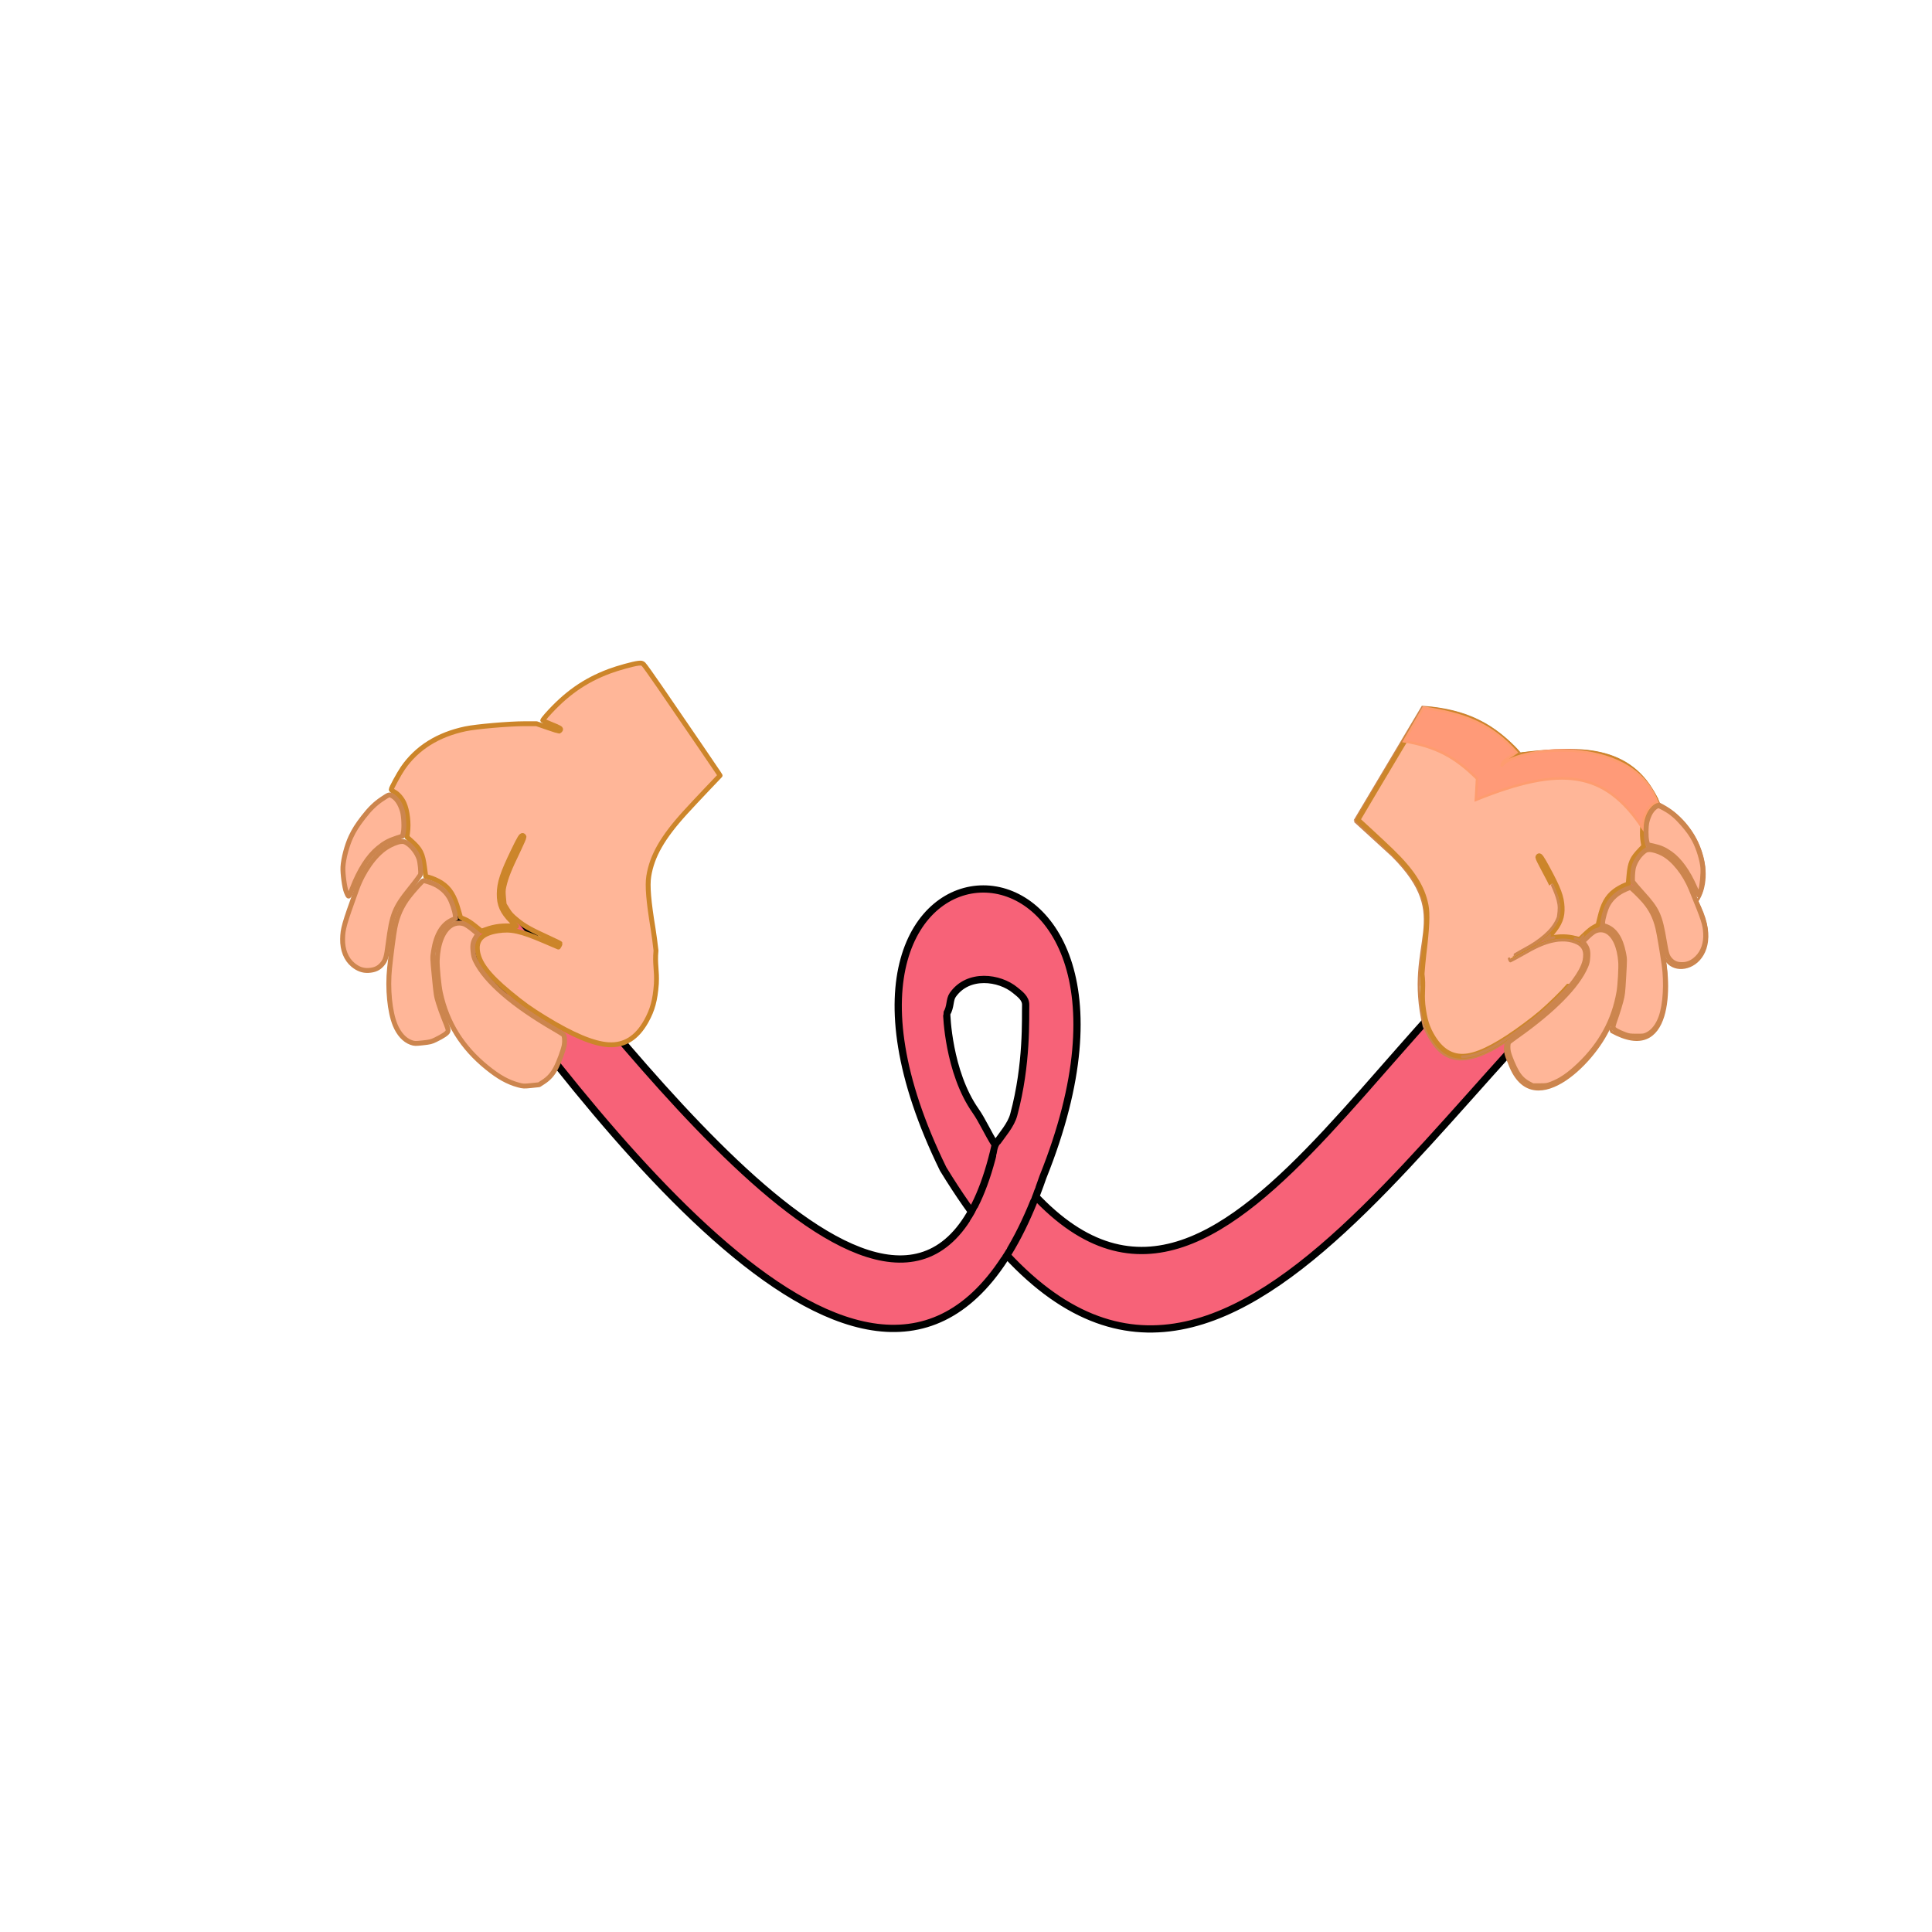 <?xml version="1.0" encoding="UTF-8" standalone="no"?>
<!-- Created with Inkscape (http://www.inkscape.org/) -->

<svg
   width="800px"
   height="800px"
   viewBox="0 0 800 800"
   version="1.1"
   id="SVGRoot"
   sodipodi:docname="6.svg"
   inkscape:version="1.1.2 (0a00cf5339, 2022-02-04)"
   xmlns:inkscape="http://www.inkscape.org/namespaces/inkscape"
   xmlns:sodipodi="http://sodipodi.sourceforge.net/DTD/sodipodi-0.dtd"
   xmlns="http://www.w3.org/2000/svg"
   xmlns:svg="http://www.w3.org/2000/svg">
  <sodipodi:namedview
     id="namedview1227"
     pagecolor="#505050"
     bordercolor="#eeeeee"
     borderopacity="1"
     inkscape:pageshadow="0"
     inkscape:pageopacity="0"
     inkscape:pagecheckerboard="0"
     inkscape:document-units="px"
     showgrid="false"
     inkscape:zoom="2.8284271"
     inkscape:cx="458.55875"
     inkscape:cy="488.96434"
     inkscape:window-width="1920"
     inkscape:window-height="1020"
     inkscape:window-x="0"
     inkscape:window-y="0"
     inkscape:window-maximized="1"
     inkscape:current-layer="layer2"
     inkscape:snap-global="true"
     showguides="false" />
  <defs
     id="defs1222">
    <linearGradient
       id="linearGradient1997"
       inkscape:swatch="solid">
      <stop
         style="stop-color:#ff54c4;stop-opacity:1;"
         offset="0"
         id="stop1995" />
    </linearGradient>
  </defs>
  <g
     inkscape:groupmode="layer"
     id="layer2"
     inkscape:label="Capa 2">
    <path
       style="fill:#f76278;fill-opacity:1;stroke:#000000;stroke-width:3;stroke-linecap:butt;stroke-linejoin:miter;stroke-miterlimit:4;stroke-dasharray:none;stroke-opacity:1"
       d="m 194.524,393.346 c 71.598,97.564 186.828,240.357 237.328,94.041 64.339,-160.209 -116.429,-156.792 -41.298,-3.307 51.185,83.832 100.251,76.987 147.748,40.171 47.497,-36.815 93.425,-103.6 138.335,-139.645 10.299,-18.767 2.95,-28.448 -16.804,-22.086 -90.9,46.481 -161.329,240.98 -247.722,111.541 -3.165,-4.984 -5.313,-10.048 -8.194,-14.162 -11.284,-16.109 -11.954,-40.12 -11.894,-40.218 1.725,-2.832 1.084,-5.68 2.485,-7.691 6.355,-9.118 19.398,-7.346 25.865,-1.956 1.746,1.456 4.424,3.262 4.335,6.123 -0.158,5.097 0.763,24.269 -4.931,45.413 -1.178,4.375 -4.702,8.148 -7.667,12.491 -29.081,129.221 -151.472,-41.498 -199.791,-96.717 -14.058,-14.457 -30.87,1.213 -17.797,16.002 z"
       id="path9620"
       sodipodi:nodetypes="cccscccssssssccc" />
    <path
       style="fill:#f76278;fill-opacity:1;stroke:#d0d0d0;stroke-width:0;stroke-linecap:butt;stroke-linejoin:miter;stroke-miterlimit:4;stroke-dasharray:none;stroke-opacity:1"
       d="m 404.663,500.231 c -0.883,1.819 -1.866,3.513 -2.941,5.231 4.298,5.154 8.413,10.107 13.008,15.005 0.806,-1.161 1.581,-2.433 2.349,-3.726 z"
       id="path14235"
       sodipodi:nodetypes="ccccc" />
    <path
       style="fill:#f76278;fill-opacity:1;stroke:#d0d0d0;stroke-width:0;stroke-linecap:butt;stroke-linejoin:miter;stroke-miterlimit:4;stroke-dasharray:none;stroke-opacity:1"
       d="m 414.163,473.669 c -1.226,1.048 -1.387,3.888 -1.674,5.177 3.836,5.257 8.318,13.332 14.301,17.922 0.465,-0.981 1.782,-4.556 2.106,-5.658 z"
       id="path14235-3"
       sodipodi:nodetypes="ccccc" />
    <path
       style="fill:#ffb698;fill-opacity:1;fill-rule:evenodd;stroke:none;stroke-width:0.043;stroke-linecap:round;stroke-linejoin:round;stroke-miterlimit:4;stroke-dasharray:none;stroke-opacity:1"
       d=""
       id="path201103" />
    <path
       style="fill:#ffb698;fill-opacity:1;fill-rule:evenodd;stroke:none;stroke-width:0.043;stroke-linecap:round;stroke-linejoin:round;stroke-miterlimit:4;stroke-dasharray:none;stroke-opacity:1"
       d=""
       id="path201142" />
    <path
       style="fill:#ffb698;fill-opacity:1;fill-rule:evenodd;stroke:none;stroke-width:0.043;stroke-linecap:round;stroke-linejoin:round;stroke-miterlimit:4;stroke-dasharray:none;stroke-opacity:1"
       d=""
       id="path201181" />
    <path
       style="fill:#ffb698;fill-opacity:1;fill-rule:evenodd;stroke:none;stroke-width:0.043;stroke-linecap:round;stroke-linejoin:round;stroke-miterlimit:4;stroke-dasharray:none;stroke-opacity:1"
       d=""
       id="path201220" />
    <path
       style="fill:#ffb698;fill-opacity:1;fill-rule:evenodd;stroke:none;stroke-width:0.043;stroke-linecap:round;stroke-linejoin:round;stroke-miterlimit:4;stroke-dasharray:none;stroke-opacity:1"
       d=""
       id="path201259" />
    <path
       style="fill:#ffb698;fill-opacity:1;fill-rule:evenodd;stroke:none;stroke-width:0.043;stroke-linecap:round;stroke-linejoin:round;stroke-miterlimit:4;stroke-dasharray:none;stroke-opacity:1"
       d=""
       id="path201337" />
    <path
       style="fill:#ffb698;fill-opacity:1;fill-rule:evenodd;stroke:none;stroke-width:0.043;stroke-linecap:round;stroke-linejoin:round;stroke-miterlimit:4;stroke-dasharray:none;stroke-opacity:1"
       d=""
       id="path201454" />
    <path
       style="fill:#ffb698;fill-opacity:1;fill-rule:evenodd;stroke:none;stroke-width:0.043;stroke-linecap:round;stroke-linejoin:round;stroke-miterlimit:4;stroke-dasharray:none;stroke-opacity:1"
       d=""
       id="path201571" />
    <path
       style="fill:#fab69b;fill-opacity:1;fill-rule:evenodd;stroke:none;stroke-width:0.011;stroke-linecap:round;stroke-linejoin:round;stroke-miterlimit:4;stroke-dasharray:none;stroke-opacity:1;paint-order:stroke fill markers"
       d="m 1361.481,973.549 c -0.01,-0.005 -0.052,-0.029 -0.096,-0.053 -0.071,-0.04 -0.079,-0.046 -0.072,-0.06 0.01,-0.013 0,-0.018 -0.03,-0.032 -0.021,-0.009 -0.043,-0.017 -0.048,-0.017 -0.024,0 -0.104,-0.043 -0.184,-0.098 -0.143,-0.099 -0.175,-0.128 -0.223,-0.2 -0.012,-0.019 -0.025,-0.038 -0.029,-0.042 -0.012,-0.014 -0.073,-0.146 -0.092,-0.197 -0.01,-0.027 -0.025,-0.094 -0.035,-0.151 -0.018,-0.109 -0.015,-0.104 -0.09,-0.182 -0.012,-0.013 -0.023,-0.026 -0.023,-0.028 0,-0.003 -0.015,-0.018 -0.034,-0.035 -0.034,-0.03 -0.034,-0.031 -0.066,-0.019 -0.037,0.013 -0.117,0.015 -0.166,0.003 -0.031,-0.007 -0.053,-0.004 -0.109,0.017 -0.012,0.004 -0.033,0.004 -0.055,-0.002 -0.029,-0.007 -0.049,-0.022 -0.104,-0.08 -0.037,-0.039 -0.088,-0.094 -0.112,-0.122 l -0.044,-0.051 h 0.069 c 0.057,0 0.076,0.004 0.111,0.021 0.023,0.011 0.046,0.021 0.05,0.021 0,0 0.018,0.006 0.031,0.012 0.017,0.009 0.037,0.011 0.073,0.007 0.038,-0.004 0.064,-4.4e-4 0.115,0.014 0.042,0.012 0.088,0.019 0.129,0.019 l 0.063,2.9e-4 0.031,0.037 c 0.017,0.02 0.043,0.049 0.058,0.064 0.015,0.015 0.027,0.031 0.027,0.034 0,0.004 0.01,0.01 0.012,0.014 0.01,0.004 0.02,0.018 0.031,0.032 0.01,0.014 0.039,0.048 0.063,0.076 0.029,0.033 0.052,0.07 0.064,0.102 0.046,0.121 0.147,0.309 0.167,0.309 0,0 0.01,0.004 0.01,0.008 0,0.005 0.01,0.015 0.014,0.023 0.01,0.008 0.029,0.033 0.047,0.055 0.018,0.022 0.043,0.049 0.057,0.061 0.013,0.011 0.03,0.027 0.037,0.035 0.01,0.008 0.017,0.014 0.023,0.014 0.01,0 0.01,0.003 0.01,0.007 0,0.004 0.012,0.013 0.027,0.021 0.114,0.059 0.162,0.09 0.221,0.144 0.098,0.088 0.097,0.086 0.094,0.163 0,0.062 0,0.065 -0.019,0.057 z"
       id="path45335" />
    <path
       style="fill:#fab69b;fill-opacity:1;fill-rule:evenodd;stroke:none;stroke-width:0.011;stroke-linecap:round;stroke-linejoin:round;stroke-miterlimit:4;stroke-dasharray:none;stroke-opacity:1;paint-order:stroke fill markers"
       d="m 1361.582,973.597 c -0.072,-0.035 -0.086,-0.045 -0.08,-0.055 0.013,-0.021 0.01,-0.1 -0.01,-0.129 -0.028,-0.051 -0.163,-0.158 -0.277,-0.218 -0.066,-0.035 -0.111,-0.072 -0.167,-0.137 -0.029,-0.033 -0.068,-0.079 -0.088,-0.102 -0.037,-0.043 -0.115,-0.185 -0.158,-0.291 -0.023,-0.056 -0.078,-0.134 -0.147,-0.209 -0.012,-0.013 -0.05,-0.056 -0.083,-0.094 l -0.06,-0.07 -0.074,-0.005 c -0.041,-0.003 -0.095,-0.011 -0.119,-0.018 -0.024,-0.007 -0.073,-0.013 -0.107,-0.013 -0.053,0 -0.074,-0.005 -0.136,-0.029 -0.04,-0.016 -0.076,-0.033 -0.081,-0.037 0,-0.004 -0.013,-0.008 -0.019,-0.008 -0.01,0 -0.015,-0.004 -0.021,-0.008 -0.022,-0.018 -0.093,-0.066 -0.108,-0.073 -0.018,-0.008 -0.1,-0.098 -0.148,-0.16 -0.017,-0.022 -0.048,-0.059 -0.069,-0.082 -0.021,-0.023 -0.043,-0.049 -0.048,-0.059 -0.01,-0.01 -0.016,-0.018 -0.024,-0.018 -0.01,-3e-5 -0.025,-0.007 -0.039,-0.016 -0.014,-0.009 -0.031,-0.016 -0.038,-0.016 -0.012,-5e-5 -0.067,-0.049 -0.061,-0.055 0,-10e-4 0.024,0.008 0.051,0.022 0.055,0.027 0.136,0.058 0.169,0.064 0.015,0.003 0.029,0.014 0.04,0.034 0.019,0.032 0.093,0.108 0.105,0.108 0,0 0.01,0.005 0.014,0.011 0.01,0.01 0.068,0.049 0.068,0.043 0,-0.002 -0.014,-0.017 -0.031,-0.034 -0.017,-0.017 -0.039,-0.042 -0.049,-0.056 -0.035,-0.047 -0.018,-0.041 0.033,0.012 0.066,0.069 0.117,0.108 0.158,0.121 0.018,0.006 0.044,0.02 0.059,0.03 0.014,0.011 0.029,0.019 0.031,0.019 0,0 0.011,0.005 0.017,0.012 0.01,0.007 0.028,0.016 0.046,0.021 0.019,0.005 0.038,0.012 0.043,0.015 0,0.003 0.025,0.009 0.045,0.012 0.02,0.003 0.072,0.016 0.115,0.029 0.043,0.013 0.095,0.026 0.117,0.029 0.036,0.005 0.044,0.011 0.107,0.076 0.117,0.122 0.153,0.16 0.153,0.163 0,0.002 0.016,0.019 0.035,0.038 0.086,0.086 0.129,0.135 0.147,0.173 0.019,0.04 0.034,0.069 0.049,0.094 0,0.007 0.014,0.027 0.023,0.045 0.01,0.018 0.026,0.048 0.037,0.066 0.011,0.018 0.023,0.038 0.026,0.045 0,0.011 0.032,0.042 0.08,0.094 0.029,0.03 0.104,0.091 0.168,0.134 0.065,0.044 0.154,0.121 0.276,0.242 0.058,0.057 0.076,0.079 0.076,0.096 0,0.012 0.01,0.042 0.015,0.066 0.012,0.035 0.028,0.122 0.023,0.122 -5e-4,-5e-5 -0.041,-0.019 -0.089,-0.043 z"
       id="path45374" />
    <path
       style="fill:#fab69b;fill-opacity:1;fill-rule:evenodd;stroke:none;stroke-width:0.011;stroke-linecap:round;stroke-linejoin:round;stroke-miterlimit:4;stroke-dasharray:none;stroke-opacity:1;paint-order:stroke fill markers"
       d="m 1361.508,972.525 c -0.017,-0.018 -0.031,-0.035 -0.031,-0.038 0,-0.004 -0.012,-0.015 -0.027,-0.026 -0.029,-0.021 -0.064,-0.052 -0.115,-0.1 -0.018,-0.017 -0.036,-0.031 -0.04,-0.031 0,0 -0.01,-0.005 -0.01,-0.011 0,-0.015 -0.102,-0.13 -0.248,-0.278 -0.021,-0.022 -0.039,-0.041 -0.039,-0.043 0,-0.002 -0.016,-0.019 -0.035,-0.038 -0.019,-0.02 -0.061,-0.065 -0.092,-0.1 -0.078,-0.088 -0.119,-0.127 -0.146,-0.141 -0.012,-0.007 -0.021,-0.015 -0.018,-0.019 0,-0.004 -7e-4,-0.009 -0.01,-0.011 -0.01,-0.002 -0.02,-0.016 -0.03,-0.03 l -0.019,-0.026 0.018,0.006 c 0.01,0.003 0.023,0.002 0.03,-0.004 0.01,-0.008 0.019,-0.004 0.05,0.02 0.173,0.135 0.656,0.626 0.757,0.77 0.036,0.052 0.039,0.057 0.026,0.067 -0.013,0.01 -0.013,0.012 -10e-5,0.04 0.018,0.037 0.01,0.036 -0.029,-0.005 z"
       id="path45413" />
    <path
       style="fill:#fab69b;fill-opacity:1;fill-rule:evenodd;stroke:none;stroke-width:0.011;stroke-linecap:round;stroke-linejoin:round;stroke-miterlimit:4;stroke-dasharray:none;stroke-opacity:1;paint-order:stroke fill markers"
       d="m 1362.187,972.419 c -0.052,-0.048 -0.112,-0.121 -0.112,-0.135 0,-0.005 -0.024,-0.034 -0.047,-0.059 -0.01,-0.011 -0.018,-0.022 -0.018,-0.024 0,-0.015 -0.134,-0.158 -0.202,-0.215 -0.051,-0.043 -0.201,-0.125 -0.23,-0.125 -0.01,-1.3e-4 -0.01,-0.005 -0.01,-0.011 0,-0.006 0,-0.01 -0.01,-0.009 -0.014,0.003 -0.035,-0.015 -0.156,-0.133 -0.1,-0.097 -0.115,-0.116 -0.137,-0.164 -0.028,-0.062 -0.054,-0.104 -0.083,-0.133 -0.042,-0.042 -0.142,-0.119 -0.163,-0.126 -0.01,-0.003 -0.016,-0.009 -0.016,-0.013 0,-0.004 -0.01,-0.008 -0.014,-0.008 -0.01,-10e-5 -0.024,-0.007 -0.035,-0.016 -0.011,-0.009 -0.026,-0.016 -0.033,-0.017 -0.01,-2.4e-4 -0.019,-0.006 -0.028,-0.013 -0.01,-0.007 -0.021,-0.012 -0.028,-0.012 -0.01,0 -0.031,-0.009 -0.054,-0.02 -0.023,-0.011 -0.052,-0.021 -0.064,-0.022 -0.032,-0.003 -0.023,-0.017 0.019,-0.029 0.092,-0.027 0.235,0.028 0.409,0.159 0.126,0.094 0.166,0.129 0.405,0.35 0.295,0.272 0.352,0.328 0.336,0.332 -0.017,0.004 -0.017,0.005 0.013,0.058 0.047,0.083 0.168,0.24 0.266,0.345 0.043,0.046 0.076,0.098 0.062,0.098 0,0 -0.035,-0.026 -0.07,-0.058 z"
       id="path45491" />
    <path
       style="fill:#fab69b;fill-opacity:1;fill-rule:evenodd;stroke:none;stroke-width:0.011;stroke-linecap:round;stroke-linejoin:round;stroke-miterlimit:4;stroke-dasharray:none;stroke-opacity:1;paint-order:stroke fill markers"
       d="m 1361.865,972.531 c -0.019,-0.011 -0.04,-0.03 -0.047,-0.041 -0.01,-0.011 -0.017,-0.019 -0.022,-0.016 0,0.003 -0.01,5.4e-4 -0.01,-0.005 0,-0.005 -0.01,-0.02 -0.018,-0.032 -0.01,-0.012 -0.03,-0.037 -0.043,-0.054 -0.029,-0.037 -0.134,-0.143 -0.142,-0.143 0,0 -0.012,-0.006 -0.02,-0.014 -0.027,-0.028 -0.044,-0.043 -0.05,-0.043 0,0 -0.023,-0.012 -0.045,-0.027 -0.059,-0.04 -0.069,-0.046 -0.091,-0.056 -0.032,-0.014 -0.1,-0.074 -0.094,-0.084 0,-0.005 0,-0.006 0,-0.004 -0.01,0.005 -0.038,-0.021 -0.031,-0.028 0,-0.002 -0.011,-0.02 -0.029,-0.039 -0.018,-0.019 -0.032,-0.037 -0.032,-0.038 0,-10e-4 -0.01,-0.011 -0.018,-0.022 -0.038,-0.039 -0.104,-0.117 -0.104,-0.123 -10e-5,-0.008 -0.03,-0.043 -0.068,-0.081 -0.017,-0.017 -0.031,-0.034 -0.031,-0.039 0,-0.005 0,-0.009 -0.01,-0.009 0,0 -0.026,-0.018 -0.05,-0.041 -0.024,-0.022 -0.047,-0.041 -0.051,-0.041 0,0 -0.011,-0.007 -0.016,-0.016 0,-0.009 -0.014,-0.016 -0.021,-0.016 -0.01,0 -0.012,-0.003 -0.012,-0.006 -10e-5,-0.003 -0.018,-0.017 -0.041,-0.031 -0.022,-0.013 -0.039,-0.028 -0.038,-0.033 0,-0.005 0.018,-0.013 0.037,-0.019 0.019,-0.006 0.034,-0.015 0.034,-0.021 0,-0.005 -0.017,-0.022 -0.039,-0.038 -0.064,-0.046 0,-0.04 0.065,0.006 0.012,0.008 0.033,0.022 0.047,0.03 0.014,0.009 0.026,0.019 0.026,0.022 0,0.004 0,0.006 0.01,0.006 0.011,0 0.092,0.082 0.142,0.142 0.018,0.022 0.036,0.044 0.041,0.049 0.023,0.027 0.085,0.11 0.094,0.128 0.012,0.023 0.105,0.134 0.116,0.138 0,10e-4 0.01,0.007 0.01,0.013 0,0.009 0.03,0.028 0.074,0.046 0.019,0.008 0.052,0.029 0.148,0.093 0.126,0.085 0.338,0.274 0.378,0.338 0.011,0.017 0.032,0.055 0.048,0.084 l 0.028,0.052 -0.019,0.016 c -0.026,0.021 -0.064,0.019 -0.104,-0.005 z"
       id="path45530" />
    <path
       style="fill:#fab69b;fill-opacity:1;fill-rule:evenodd;stroke:none;stroke-width:0.032;stroke-linecap:round;stroke-linejoin:round;stroke-miterlimit:4;stroke-dasharray:none;stroke-opacity:1;paint-order:stroke fill markers"
       d="m 1353.986,970.857 c -0.065,-0.004 -0.118,-0.018 -0.118,-0.03 0,-0.012 0.042,-0.041 0.093,-0.063 0.051,-0.022 0.113,-0.051 0.136,-0.063 0.024,-0.013 0.059,-0.023 0.078,-0.023 0.019,0 0.067,-0.017 0.106,-0.037 0.039,-0.02 0.096,-0.037 0.127,-0.037 0.031,-9e-5 0.056,-0.011 0.056,-0.024 0,-0.013 0.016,-0.018 0.036,-0.01 0.02,0.008 0.062,-0.004 0.092,-0.026 0.08,-0.056 0.119,-0.047 0.049,0.011 -0.032,0.027 -0.052,0.049 -0.043,0.049 0.05,0 -0.074,0.119 -0.152,0.145 -0.052,0.017 -0.116,0.041 -0.143,0.053 -0.107,0.045 -0.203,0.062 -0.317,0.055 z"
       id="path45842" />
    <path
       style="fill:#fab69b;fill-opacity:1;fill-rule:evenodd;stroke:none;stroke-width:0.032;stroke-linecap:round;stroke-linejoin:round;stroke-miterlimit:4;stroke-dasharray:none;stroke-opacity:1;paint-order:stroke fill markers"
       d="m 1354.709,970.539 c 0.01,-0.037 0.034,-0.075 0.054,-0.084 0.02,-0.009 0.062,-0.03 0.095,-0.047 0.173,-0.09 0.439,-0.146 0.618,-0.129 0.062,0.006 0.029,0.049 -0.05,0.065 -0.134,0.028 -0.277,0.08 -0.444,0.162 -0.087,0.043 -0.189,0.083 -0.225,0.089 -0.062,0.011 -0.065,0.007 -0.048,-0.056 z"
       id="path45881" />
    <g
       id="g75288"
       transform="translate(-1.796,2.91)">
      <g
         id="g74478"
         transform="translate(-20.029,-176.985)" />
    </g>
    <g
       id="g81608"
       transform="translate(963.98,28.382)" />
    <g
       id="g101715"
       transform="matrix(-1.153,0.309,-0.271,-1.18,842.373,1437.222)"
       style="stroke-width:0.756">
      <g
         id="g188853-5"
         style="stroke:#cc854e;stroke-width:0.828;stroke-miterlimit:4;stroke-dasharray:none;stroke-opacity:1"
         transform="matrix(-0.993,-0.263,-0.296,0.995,917.993,961.653)">
        <path
           style="fill:none;stroke:#cc854e;stroke-width:0.828;stroke-linecap:butt;stroke-linejoin:miter;stroke-miterlimit:4;stroke-dasharray:none;stroke-opacity:1"
           d="m 841.577,196.895 20.875,37.293 c 15.133,-0.986 24.638,-5.729 34.174,-15.172 l -6.406,-3.1 6.406,3.1 c 21.759,2.688 38.617,2.395 48.224,-16.256 -4.373,-0.387 -6.375,-8.159 -3.709,-14.43 -5.195,-3.382 -5.434,-8.449 -4.426,-12.39 -9.591,-2.742 -9.236,-9.241 -9.87,-13.842 -3.271,-0.676 -4.433,-2.504 -6.414,-4.994 -7.248,3.67 -15.272,-0.644 -23.62,-5.65 21.743,11.118 19.278,16.746 7.839,33.749"
           id="path178968-6"
           sodipodi:nodetypes="cccccccccccc" />
        <path
           style="fill:none;stroke:#cc854e;stroke-width:0.828;stroke-linecap:butt;stroke-linejoin:miter;stroke-miterlimit:4;stroke-dasharray:none;stroke-opacity:1"
           d="m 944.85,202.76 c 13.982,-6.258 20.506,-22.941 14.792,-31.93 -3.862,10.457 -10.694,17.64 -18.501,17.5"
           id="path182024-2"
           sodipodi:nodetypes="ccc" />
        <path
           style="fill:none;stroke:#cc854e;stroke-width:0.828;stroke-linecap:butt;stroke-linejoin:miter;stroke-miterlimit:4;stroke-dasharray:none;stroke-opacity:1"
           d="m 959.642,170.83 c 12.937,-20.931 -8.32,-27.487 -10.65,-16.259 -1.804,10.958 -4.011,14.931 -12.277,21.369"
           id="path182496-9"
           sodipodi:nodetypes="ccc" />
        <path
           style="fill:none;stroke:#cc854e;stroke-width:0.828;stroke-linecap:butt;stroke-linejoin:miter;stroke-miterlimit:4;stroke-dasharray:none;stroke-opacity:1"
           d="m 948.992,154.571 c 3.461,-10.867 5.33,-37.289 -15.945,-26.439 l -0.718,1.61 c 5.034,10.734 5.12,32.083 -5.485,32.356"
           id="path182498-1"
           sodipodi:nodetypes="cccc" />
        <path
           style="fill:none;stroke:#cc854e;stroke-width:0.828;stroke-linecap:butt;stroke-linejoin:miter;stroke-miterlimit:4;stroke-dasharray:none;stroke-opacity:1"
           d="m 932.329,129.742 c -4.969,-12.445 -24.913,-31.94 -33.58,-11.749 -1.374,2.576 -1.966,4.276 -1.35,6.984 12.836,8.139 32.276,25.452 23.031,32.126"
           id="path182500-2"
           sodipodi:nodetypes="cccc" />
        <path
           style="fill:none;stroke:#cc854e;stroke-width:0.828;stroke-linecap:butt;stroke-linejoin:miter;stroke-miterlimit:4;stroke-dasharray:none;stroke-opacity:1"
           d="m 897.399,124.978 c -17.574,-11.795 -23.695,-3.827 -28.314,4.829 -8.538,27.999 8.731,35.176 -13.929,55.773 l -13.58,11.315"
           id="path186240-7"
           sodipodi:nodetypes="cccc" />
      </g>
      <path
         style="fill:#ffb698;fill-opacity:1;fill-rule:evenodd;stroke:#cc854e;stroke-width:0.855;stroke-linecap:round;stroke-linejoin:round;stroke-miterlimit:4;stroke-dasharray:none;stroke-opacity:1"
         d="m -4.698,963.791 c 1.887,-1.88 8.879,-8.835 15.538,-15.456 l 12.107,-12.039 -5.047,-7.371 c -2.776,-4.054 -5.692,-8.526 -6.479,-9.937 -4.232,-7.587 -5.634,-13.414 -4.727,-19.644 0.37,-2.542 1.716,-6.78 3.554,-11.19 1.172,-2.813 3.988,-11.304 4.025,-12.137 0.02,-0.445 -0.074,-0.538 -0.71,-0.706 l -0.733,-0.194 0.466,-1.567 c 0.43,-1.444 0.495,-1.559 0.835,-1.469 0.267,0.07 0.405,-0.025 0.501,-0.348 0.073,-0.245 0.223,-0.451 0.334,-0.459 0.228,-0.015 0.659,-4.462 0.697,-7.19 0.026,-1.877 -0.589,-4.699 -1.632,-7.478 -2.479,-6.609 -7.498,-9.171 -15.651,-7.99 -5.046,0.731 -13.233,3.438 -21.359,7.062 -3.395,1.514 -10.395,5.396 -12.675,7.028 -3.962,2.837 -6.456,5.516 -7.305,7.847 -0.975,2.677 -0.346,4.53 2.084,6.135 3.856,2.547 9.29,2.869 16.441,0.972 1.345,-0.357 3.425,-0.879 4.623,-1.161 l 2.178,-0.512 0.119,0.617 0.119,0.617 -1.999,0.563 c -1.099,0.31 -3.103,0.822 -4.453,1.138 -6.149,1.439 -10.89,3.947 -13.006,6.88 -0.871,1.207 -1.623,3.593 -1.669,5.292 -0.08,3.011 0.708,7.013 2.619,13.301 0.58,1.909 1.036,3.535 1.013,3.614 -0.05,0.17 -1.087,0.434 -1.158,0.296 -0.203,-0.396 -2.247,-7.473 -2.699,-9.341 -1.072,-4.435 -1.278,-7.575 -0.672,-10.226 0.717,-3.135 2.456,-5.354 5.767,-7.356 1.805,-1.092 1.931,-1.202 1.396,-1.229 -0.323,-0.017 -1.248,-0.059 -2.057,-0.094 -2.213,-0.097 -5.616,-1.172 -7.26,-2.293 l -1.238,-0.844 -0.58,0.385 c -0.319,0.212 -1.067,0.714 -1.662,1.117 -1.251,0.846 -2.777,1.401 -4.172,1.516 -1.091,0.09 -1.015,0.002 -2.045,2.384 -2.355,5.449 -5.808,8.113 -11.256,8.686 l -1.263,0.133 -0.586,2.331 c -0.978,3.887 -2.451,5.895 -5.663,7.718 l -1.879,1.067 0.02,0.929 c 0.033,1.527 -0.213,3.116 -0.772,4.981 -1.183,3.948 -3.515,6.791 -6.048,7.375 -0.537,0.124 -0.992,0.275 -1.01,0.335 -0.018,0.061 0.209,0.971 0.504,2.023 2.066,7.357 5.813,12.681 11.641,16.544 4.148,2.75 8.405,4.439 15.539,6.168 2.75,0.667 5.855,1.344 6.899,1.506 1.044,0.162 3.175,0.487 4.736,0.723 l 2.837,0.429 3.678,-0.696 c 2.023,-0.383 3.689,-0.67 3.702,-0.639 0.07,0.169 0.197,0.989 0.169,1.085 -0.018,0.061 -1.454,0.374 -3.191,0.694 -1.737,0.321 -3.15,0.641 -3.141,0.712 0.009,0.071 0.475,0.88 1.035,1.798 5.77,9.454 13.092,15.542 23.798,19.785 3.691,1.463 2.865,1.731 6.826,-2.214 z"
         id="path199697-0" />
      <path
         style="fill:#ffb698;fill-opacity:1;fill-rule:evenodd;stroke:#cc854e;stroke-width:0.855;stroke-linecap:round;stroke-linejoin:round;stroke-miterlimit:4;stroke-dasharray:none;stroke-opacity:1"
         d="m -48.664,878.577 c 0.925,-0.178 1.777,-0.556 3.143,-1.398 l 1.874,-1.154 -0.443,-0.909 c -0.742,-1.52 -0.79,-2.569 -0.206,-4.474 0.427,-1.392 0.679,-1.887 1.585,-3.109 4.155,-5.611 15.568,-12.233 29.458,-17.09 2.33,-0.815 2.495,-0.907 2.824,-1.58 0.591,-1.211 0.639,-2.999 0.156,-5.889 -0.533,-3.193 -1.081,-5.004 -2.011,-6.643 -2.204,-3.883 -6.186,-5.374 -11.629,-4.354 -6.377,1.195 -14.819,6.22 -20.275,12.068 -4.736,5.077 -7.708,10.353 -9.807,17.411 -2.202,7.406 -1.828,13.048 1.05,15.829 1.219,1.178 2.641,1.606 4.282,1.291 z"
         id="path199736-9" />
      <path
         style="fill:#ffb698;fill-opacity:1;fill-rule:evenodd;stroke:#cc854e;stroke-width:0.855;stroke-linecap:round;stroke-linejoin:round;stroke-miterlimit:4;stroke-dasharray:none;stroke-opacity:1"
         d="m -62.481,889.722 c 4.149,-0.516 7.019,-2.317 8.959,-5.624 0.885,-1.509 2.032,-4.136 1.893,-4.337 -0.066,-0.096 -0.503,-0.388 -0.971,-0.649 -3.37,-1.878 -4.67,-6.365 -3.783,-13.059 0.299,-2.254 2.138,-8.25 3.328,-10.852 1.219,-2.664 3.038,-5.841 4.401,-7.685 1.384,-1.873 1.455,-2.008 1.406,-2.674 -0.032,-0.434 -0.318,-0.802 -1.194,-1.537 -3.996,-3.355 -7.756,-4.545 -10.969,-3.472 -4.24,1.416 -7.796,7.62 -9.436,16.46 -0.556,2.994 -0.736,4.622 -0.944,8.5 -0.084,1.564 -0.246,3.937 -0.361,5.274 -0.622,7.24 0.48,11.682 4.322,17.416 0.686,1.024 1.346,1.994 1.466,2.155 0.174,0.233 0.557,0.25 1.883,0.085 z"
         id="path199775-3" />
      <path
         style="fill:#ffb698;fill-opacity:1;fill-rule:evenodd;stroke:#cc854e;stroke-width:0.855;stroke-linecap:round;stroke-linejoin:round;stroke-miterlimit:4;stroke-dasharray:none;stroke-opacity:1"
         d="m -71.47,900.559 c 3.008,-1.262 5.317,-4.139 5.989,-7.459 0.421,-2.079 0.388,-2.221 -0.957,-4.192 -1.807,-2.646 -3.5,-5.965 -4.178,-8.187 -1.028,-3.368 -1.192,-6.439 -0.659,-12.334 0.333,-3.683 0.232,-4.803 -0.555,-6.162 -0.814,-1.406 -1.825,-2.129 -3.657,-2.616 -1.378,-0.367 -1.732,-0.385 -2.977,-0.156 -5.174,0.951 -8.222,5.985 -7.856,12.972 0.09,1.712 0.64,5.164 0.898,5.628 0.1,0.181 0.279,1.366 0.397,2.634 0.942,10.125 5.243,17.733 11.277,19.951 1.093,0.402 1.138,0.4 2.279,-0.079 z"
         id="path199814-6" />
      <path
         style="fill:#ffb698;fill-opacity:1;fill-rule:evenodd;stroke:#cc854e;stroke-width:0.855;stroke-linecap:round;stroke-linejoin:round;stroke-miterlimit:4;stroke-dasharray:none;stroke-opacity:1"
         d="m -79.782,914.5 c 0.656,0.056 2.495,-0.934 3.253,-1.751 2.136,-2.303 3.452,-6.003 3.38,-9.505 l -0.022,-1.065 -1.293,-0.486 c -2.684,-1.008 -5.257,-3.194 -7.21,-6.125 -2.321,-3.483 -3.877,-8.316 -4.59,-14.253 l -0.062,-0.513 -0.509,0.62 c -1.27,1.547 -1.803,2.673 -2.653,5.603 -0.722,2.489 -0.837,3.119 -0.882,4.828 -0.061,2.371 0.237,5.34 0.739,7.363 0.939,3.781 2.976,8.012 5.316,11.044 1.387,1.796 3.944,4.189 4.532,4.24 z"
         id="path199853-0" />
      <path
         style="fill:#ffb698;fill-opacity:1;fill-rule:evenodd;stroke:#cc854e;stroke-width:0.855;stroke-linecap:round;stroke-linejoin:round;stroke-miterlimit:4;stroke-dasharray:none;stroke-opacity:1"
         d="m -7.806,966.548 c 0.341,-0.211 1.325,-1.091 2.187,-1.957 0.862,-0.866 7.464,-7.441 14.671,-14.612 7.207,-7.171 13.251,-13.189 13.429,-13.374 0.3,-0.311 0.118,-0.638 -2.405,-4.315 C 13.097,922.117 11.09,918.902 9.361,915.123 6.803,909.533 5.947,904.894 6.557,899.919 6.844,897.572 8.153,893.167 9.759,889.144 11.04,885.934 13.547,878.541 13.969,876.728 l 0.244,-1.048 -0.685,-0.305 -0.685,-0.305 0.454,-1.524 c 0.355,-1.191 0.521,-1.531 0.764,-1.557 0.645,-0.069 0.93,-0.786 1.169,-2.946 0.534,-4.813 0.376,-7.101 -0.732,-10.65 -2.31,-7.402 -6.405,-10.316 -13.889,-9.883 -9.475,0.548 -30.308,9.212 -38.385,15.964 -3.203,2.677 -4.684,4.645 -5.272,7.002 -0.315,1.263 -0.321,1.584 -0.043,2.399 0.43,1.263 1.368,2.229 3.11,3.204 1.223,0.684 1.78,0.881 3.594,1.267 3.706,0.788 6.667,0.514 13.988,-1.296 2.476,-0.612 4.595,-1.088 4.709,-1.058 0.204,0.054 0.424,1.25 0.247,1.343 -0.05,0.026 -1.494,0.411 -3.21,0.855 -5.619,1.454 -7.425,2.01 -9.509,2.925 -3.653,1.605 -6.092,3.583 -7.214,5.852 -1.189,2.406 -1.315,4.85 -0.478,9.326 0.431,2.307 0.826,3.821 2.671,10.239 0.42,1.46 0.274,1.922 -0.577,1.828 -0.338,-0.037 -0.559,-0.537 -1.25,-2.831 -2.733,-9.077 -3.311,-13.093 -2.418,-16.796 0.775,-3.212 2.139,-5.041 5.356,-7.183 1.029,-0.685 1.816,-1.26 1.749,-1.277 -0.067,-0.018 -0.825,-0.073 -1.685,-0.123 -2.21,-0.128 -6.059,-1.307 -7.671,-2.349 l -1.159,-0.749 -0.594,0.411 c -1.963,1.355 -3.645,2.162 -5.079,2.434 -0.837,0.159 -1.584,0.346 -1.66,0.416 -0.077,0.07 -0.541,0.993 -1.032,2.052 -2.638,5.685 -5.846,8.1 -11.686,8.795 l -0.772,0.092 -0.719,2.415 c -1.233,4.142 -2.399,5.699 -5.679,7.584 l -1.705,0.98 -0.086,1.738 c -0.167,3.362 -1.787,7.658 -3.637,9.64 -0.81,0.869 -2.614,1.97 -3.399,2.075 -0.337,0.045 -0.638,0.168 -0.669,0.273 -0.031,0.105 0.167,0.969 0.441,1.92 2.316,8.043 6.416,13.469 13.175,17.437 3.911,2.296 5.093,2.738 12.669,4.742 5.891,1.558 7.388,1.89 11.083,2.459 l 4.272,0.657 3.854,-0.678 c 3.687,-0.649 3.86,-0.66 4.005,-0.261 0.083,0.23 0.091,0.537 0.017,0.684 -0.074,0.147 -1.46,0.542 -3.08,0.879 -1.62,0.337 -2.955,0.682 -2.967,0.766 -0.043,0.301 2.36,4.018 3.903,6.038 5.108,6.686 10.989,11.16 19.429,14.78 3.451,1.48 4.17,1.65 4.949,1.17 z"
         id="path199892-6" />
      <path
         style="fill:#ffb698;fill-opacity:1;fill-rule:evenodd;stroke:#cc854e;stroke-width:0.855;stroke-linecap:round;stroke-linejoin:round;stroke-miterlimit:4;stroke-dasharray:none;stroke-opacity:1"
         d="m -7.805,966.548 c 0.341,-0.21 3.352,-3.105 6.691,-6.432 3.339,-3.327 9.942,-9.903 14.673,-14.611 4.731,-4.709 8.748,-8.713 8.925,-8.899 0.297,-0.311 0.14,-0.604 -1.989,-3.708 -4.856,-7.079 -8.137,-12.118 -9.51,-14.605 -3.503,-6.343 -4.931,-11.778 -4.562,-17.365 0.142,-2.151 1.625,-7.431 3.24,-11.536 1.443,-3.667 3.945,-11.028 4.326,-12.726 0.222,-0.986 0.221,-0.986 -0.463,-1.291 l -0.684,-0.305 0.437,-1.468 c 0.387,-1.3 0.496,-1.494 0.951,-1.694 0.662,-0.292 0.912,-1.224 1.148,-4.278 0.247,-3.207 0.169,-5.198 -0.276,-7.076 -2.833,-11.948 -9.548,-14.619 -24.774,-9.856 -10.551,3.301 -22.693,9.252 -28.105,13.776 -3.032,2.535 -4.557,4.498 -5.218,6.718 -0.686,2.305 0.037,4.035 2.296,5.49 1.384,0.892 4.067,1.783 5.962,1.98 3.221,0.335 5.941,-0.032 12.889,-1.739 2.189,-0.538 4.068,-0.955 4.174,-0.927 0.193,0.051 0.402,1.252 0.233,1.336 -0.049,0.025 -2.173,0.588 -4.719,1.252 -5.633,1.47 -7.57,2.165 -10.221,3.672 -3.421,1.945 -4.643,3.335 -5.525,6.284 -0.486,1.625 -0.568,2.185 -0.51,3.496 0.127,2.908 0.906,6.544 2.762,12.898 0.457,1.563 0.801,2.942 0.764,3.064 -0.036,0.122 -0.312,0.263 -0.612,0.314 -0.675,0.114 -0.622,0.241 -2.169,-5.168 -2.106,-7.363 -2.555,-11.126 -1.732,-14.502 0.779,-3.194 2.11,-4.942 5.449,-7.159 0.972,-0.645 1.689,-1.194 1.593,-1.219 -0.096,-0.025 -0.865,-0.083 -1.71,-0.129 -2.127,-0.114 -5.982,-1.294 -7.577,-2.318 l -1.13,-0.726 -2.215,1.288 c -1.719,0.999 -2.531,1.345 -3.624,1.543 -0.775,0.14 -1.473,0.315 -1.552,0.387 -0.079,0.072 -0.541,0.988 -1.027,2.034 -2.066,4.451 -4.452,6.836 -7.985,7.984 -1.433,0.466 -3.811,0.923 -4.227,0.813 -0.143,-0.038 -0.435,0.711 -0.945,2.425 -1.246,4.185 -2.274,5.601 -5.462,7.524 l -1.972,1.19 -0.026,1.319 c -0.036,1.87 -1.074,5.767 -1.995,7.494 -1.305,2.447 -3.106,4.096 -4.949,4.533 -0.415,0.098 -0.784,0.275 -0.819,0.393 -0.109,0.366 1.48,5.136 2.339,7.021 2.419,5.308 6.402,9.558 11.792,12.58 3.809,2.136 4.634,2.436 12.173,4.432 6.084,1.61 7.539,1.934 11.174,2.488 l 4.179,0.637 3.858,-0.671 c 3.623,-0.63 3.867,-0.647 4.003,-0.272 0.08,0.219 0.113,0.507 0.073,0.639 -0.039,0.132 -1.286,0.493 -2.771,0.803 -3.966,0.827 -3.75,0.521 -2.143,3.036 5.651,8.843 12.303,14.462 22.119,18.68 1.268,0.545 2.766,1.115 3.329,1.266 0.882,0.237 1.108,0.222 1.643,-0.108 z"
         id="path199931-2" />
      <path
         style="fill:#ffb698;fill-opacity:1;fill-rule:evenodd;stroke:#cc854e;stroke-width:0.855;stroke-linecap:round;stroke-linejoin:round;stroke-miterlimit:4;stroke-dasharray:none;stroke-opacity:1"
         d="m -7.801,966.549 c 0.452,-0.276 27.638,-27.153 30.29,-29.945 0.299,-0.315 0.029,-0.773 -3.713,-6.278 -4.939,-7.269 -7.69,-11.616 -8.746,-13.823 -2.943,-6.15 -3.898,-10.35 -3.574,-15.73 0.078,-1.295 0.313,-2.299 1.361,-5.804 0.696,-2.331 1.681,-5.247 2.187,-6.481 1.015,-2.472 3.646,-10.265 3.99,-11.821 0.218,-0.986 0.218,-0.987 -0.466,-1.292 l -0.684,-0.305 0.425,-1.429 c 0.323,-1.086 0.514,-1.469 0.794,-1.596 0.717,-0.326 0.97,-0.903 1.158,-2.639 0.547,-5.066 0.4,-7.352 -0.709,-11.005 -2.642,-8.702 -8.298,-11.479 -18.699,-9.18 -10.181,2.25 -25.449,8.999 -32.434,14.339 -3.624,2.77 -5.357,4.797 -6.215,7.271 -0.508,1.465 -0.548,1.74 -0.372,2.586 0.693,3.34 6.008,5.703 11.97,5.322 2.108,-0.135 3.991,-0.491 8.82,-1.67 l 4.695,-1.146 0.213,0.506 c 0.117,0.278 0.183,0.6 0.147,0.715 -0.036,0.115 -2.201,0.763 -4.81,1.44 -7.177,1.862 -10.635,3.387 -13.301,5.868 -1.403,1.305 -1.823,2.019 -2.459,4.181 -0.447,1.52 -0.531,2.126 -0.476,3.439 0.121,2.867 0.836,6.294 2.509,12.026 0.417,1.43 0.82,2.917 0.894,3.304 0.129,0.672 0.117,0.711 -0.27,0.859 -0.223,0.086 -0.505,0.129 -0.627,0.097 -0.455,-0.12 -2.975,-9.177 -3.553,-12.771 -0.535,-3.328 -0.468,-4.983 0.307,-7.575 0.917,-3.065 1.978,-4.368 5.431,-6.666 0.852,-0.567 1.487,-1.048 1.41,-1.069 -0.077,-0.02 -0.891,-0.09 -1.808,-0.155 -2.175,-0.154 -5.669,-1.227 -7.434,-2.283 l -1.228,-0.734 -2.205,1.259 c -1.632,0.932 -2.589,1.338 -3.686,1.563 -1.317,0.271 -1.516,0.372 -1.801,0.916 -0.176,0.336 -0.777,1.519 -1.336,2.629 -2.138,4.247 -4.869,6.427 -9.137,7.292 -1.213,0.246 -2.3,0.422 -2.414,0.391 -0.143,-0.038 -0.516,0.876 -1.189,2.916 -0.795,2.409 -1.115,3.156 -1.69,3.946 -0.85,1.167 -2.538,2.547 -4.328,3.538 -1.195,0.662 -1.306,0.771 -1.268,1.255 0.158,1.999 -0.85,6.165 -2.013,8.321 -1.243,2.305 -3.19,4.09 -4.903,4.496 -0.417,0.099 -0.787,0.276 -0.822,0.393 -0.109,0.366 1.432,5.018 2.307,6.966 3.135,6.977 9.08,12.153 17.548,15.278 3.439,1.269 12.808,3.534 17.813,4.306 l 3.987,0.615 3.597,-0.62 c 1.978,-0.341 3.759,-0.577 3.958,-0.525 0.326,0.086 0.487,0.482 0.364,0.894 -0.026,0.086 -1.376,0.438 -3.002,0.782 -1.625,0.344 -3.023,0.687 -3.105,0.762 -0.181,0.165 2.066,3.682 3.964,6.203 3.867,5.138 9.132,9.574 15.015,12.651 2.514,1.315 6.306,2.957 7.679,3.326 0.881,0.236 1.109,0.222 1.647,-0.107 z"
         id="path199970-6" />
      <path
         style="fill:#ffb698;fill-opacity:1;fill-rule:evenodd;stroke:#cc854e;stroke-width:0.855;stroke-linecap:round;stroke-linejoin:round;stroke-miterlimit:4;stroke-dasharray:none;stroke-opacity:1"
         d="m -7.801,966.549 c 0.478,-0.292 27.877,-27.368 30.141,-29.786 l 0.468,-0.5 -3.276,-4.816 c -4.69,-6.896 -7.469,-11.208 -8.766,-13.605 -3.326,-6.143 -4.698,-11.599 -4.3,-17.1 0.135,-1.866 2.198,-9 3.543,-12.253 0.98,-2.369 3.824,-10.804 4.048,-12.005 0.144,-0.771 0.12,-0.82 -0.532,-1.111 l -0.683,-0.304 0.424,-1.423 c 0.347,-1.166 0.504,-1.463 0.87,-1.648 0.246,-0.124 0.558,-0.415 0.694,-0.647 0.286,-0.487 0.782,-5.524 0.732,-7.443 -0.113,-4.395 -2.46,-10.273 -5.001,-12.526 -1.255,-1.113 -3.052,-2.123 -4.443,-2.497 -3.21,-0.862 -8.203,-0.428 -13.817,1.201 -12.243,3.553 -25.366,10.037 -31.422,15.525 -1.957,1.773 -3.063,3.328 -3.716,5.218 -0.497,1.442 -0.544,1.754 -0.385,2.58 0.375,1.95 2.267,3.546 5.41,4.564 4.035,1.307 7.224,1.116 15.532,-0.926 l 4.556,-1.12 0.215,0.512 c 0.118,0.281 0.159,0.595 0.09,0.697 -0.069,0.102 -2.225,0.748 -4.791,1.437 -2.566,0.688 -5.267,1.471 -6.001,1.74 -5.09,1.864 -8.25,4.274 -9.418,7.186 -1.347,3.357 -0.988,7.113 1.52,15.932 1.362,4.789 1.335,4.633 0.83,4.827 -0.224,0.086 -0.469,0.14 -0.543,0.121 -0.607,-0.16 -3.436,-10.513 -3.797,-13.892 -0.305,-2.852 -0.227,-3.984 0.43,-6.287 0.902,-3.159 1.844,-4.357 5.275,-6.708 0.95,-0.651 1.682,-1.196 1.626,-1.21 -0.056,-0.015 -0.907,-0.095 -1.893,-0.179 -2.268,-0.193 -5.402,-1.154 -7.308,-2.242 l -1.343,-0.766 -2.063,1.201 c -1.511,0.88 -2.479,1.294 -3.617,1.546 -1.699,0.377 -1.848,0.501 -2.548,2.136 -1.261,2.945 -3.395,5.74 -5.393,7.065 -1.269,0.842 -3.826,1.714 -5.724,1.952 l -1.46,0.183 -0.61,2.026 c -1.31,4.352 -2.461,5.96 -5.694,7.951 l -1.906,1.174 -0.002,1.292 c -0.003,1.861 -1.423,6.762 -2.379,8.211 -1.359,2.06 -2.992,3.427 -4.527,3.791 -0.417,0.099 -0.788,0.277 -0.823,0.397 -0.116,0.388 1.287,4.642 2.245,6.809 3.139,7.099 9.03,12.259 17.639,15.449 3.258,1.207 13.049,3.57 17.878,4.313 l 3.892,0.599 3.615,-0.62 c 1.988,-0.341 3.727,-0.59 3.864,-0.554 0.137,0.036 0.32,0.229 0.407,0.429 0.136,0.312 0.078,0.398 -0.406,0.612 -0.31,0.137 -1.675,0.478 -3.034,0.759 -1.358,0.281 -2.539,0.574 -2.625,0.652 -0.166,0.152 1.054,2.155 3.023,4.96 4.058,5.781 9.527,10.547 15.959,13.908 2.554,1.335 6.309,2.962 7.668,3.323 0.88,0.234 1.111,0.218 1.648,-0.11 z"
         id="path200009-1" />
      <path
         style="fill:#ffb698;fill-opacity:1;fill-rule:evenodd;stroke:#cc854e;stroke-width:0.855;stroke-linecap:round;stroke-linejoin:round;stroke-miterlimit:4;stroke-dasharray:none;stroke-opacity:1"
         d="m -7.822,966.566 c 0.352,-0.22 2.987,-2.732 5.856,-5.582 C 14.538,944.589 21.646,937.509 22.194,936.921 l 0.617,-0.662 -3.686,-5.443 c -4.897,-7.233 -6.156,-9.179 -7.763,-12.008 -2.929,-5.155 -4.482,-9.623 -4.871,-14.012 -0.399,-4.509 0.427,-7.973 4.514,-18.927 0.52,-1.394 1.471,-4.21 2.114,-6.258 1.275,-4.063 1.275,-4.071 0.215,-4.358 -0.505,-0.137 -0.505,-0.137 -0.101,-1.494 0.311,-1.044 0.514,-1.438 0.878,-1.707 0.261,-0.192 0.584,-0.515 0.719,-0.717 0.285,-0.429 0.784,-5.516 0.728,-7.421 -0.134,-4.524 -2.414,-10.239 -5.001,-12.535 -1.25,-1.109 -3.048,-2.119 -4.438,-2.493 -3.21,-0.862 -8.203,-0.428 -13.817,1.201 -8.428,2.446 -16.842,6.055 -24.196,10.38 -6.501,3.823 -10.051,7.233 -11.07,10.635 -0.731,2.443 -0.037,4.106 2.354,5.634 1.02,0.652 1.583,0.865 3.781,1.431 4.088,1.052 6.343,0.883 14.412,-1.081 l 4.701,-1.144 0.209,0.496 c 0.115,0.273 0.188,0.566 0.162,0.652 -0.026,0.086 -1.238,0.481 -2.694,0.877 -8.073,2.196 -9.142,2.548 -11.684,3.853 -1.812,0.93 -3.441,2.169 -4.603,3.5 -0.876,1.003 -0.998,1.245 -1.535,3.028 -1.056,3.509 -0.68,6.547 1.97,15.898 0.563,1.987 0.947,3.715 0.852,3.839 -0.319,0.42 -0.822,0.315 -1.12,-0.235 -0.348,-0.643 -1.814,-5.673 -2.591,-8.896 -1.353,-5.608 -1.327,-9.074 0.091,-12.304 0.958,-2.182 2.095,-3.368 5.31,-5.537 l 1.25,-0.844 -0.676,-0.051 c -3.495,-0.265 -6.402,-1.061 -8.725,-2.388 l -1.309,-0.748 -2.114,1.21 c -1.476,0.845 -2.564,1.312 -3.606,1.548 -0.821,0.186 -1.559,0.398 -1.639,0.472 -0.081,0.074 -0.595,1.048 -1.143,2.165 -2.703,5.51 -5.807,7.893 -11.14,8.554 l -1.185,0.147 -0.608,2.027 c -0.783,2.613 -1.558,4.281 -2.491,5.368 -0.8,0.931 -2.654,2.342 -4.164,3.167 l -0.925,0.506 -0.057,1.386 c -0.118,2.845 -1.343,6.746 -2.774,8.829 -0.886,1.289 -2.513,2.59 -3.743,2.992 -0.608,0.199 -1.136,0.457 -1.173,0.573 -0.115,0.366 1.27,4.601 2.201,6.73 3.088,7.059 9.031,12.31 17.517,15.476 3.267,1.219 13.201,3.62 18.091,4.371 l 3.943,0.606 3.326,-0.584 c 3.935,-0.69 4.233,-0.703 4.454,-0.194 0.144,0.33 0.099,0.406 -0.35,0.604 -0.283,0.125 -1.652,0.469 -3.041,0.766 -1.39,0.297 -2.592,0.599 -2.672,0.672 -0.159,0.146 1.285,2.513 3.091,5.071 2.985,4.224 6.821,8.001 11.107,10.932 3.332,2.28 8.296,4.786 11.728,5.922 1.715,0.568 1.718,0.568 2.357,0.168 z"
         id="path200048-8" />
      <path
         style="fill:#ffb698;fill-opacity:1;fill-rule:evenodd;stroke:#cc854e;stroke-width:0.855;stroke-linecap:round;stroke-linejoin:round;stroke-miterlimit:4;stroke-dasharray:none;stroke-opacity:1"
         d="m -48.799,878.506 c 0.487,-0.082 1.817,-0.657 2.955,-1.279 l 2.07,-1.131 -0.439,-1.026 c -0.568,-1.326 -0.654,-2.225 -0.358,-3.71 0.352,-1.763 1.16,-3.175 2.962,-5.177 4.695,-5.214 14.176,-10.612 26.897,-15.312 1.907,-0.705 3.607,-1.385 3.778,-1.513 0.474,-0.354 0.889,-1.977 0.874,-3.425 -0.014,-1.449 -0.736,-5.562 -1.259,-7.171 -0.584,-1.799 -1.739,-3.61 -3.046,-4.773 -1.117,-0.995 -1.355,-1.123 -3.049,-1.638 -4.308,-1.311 -8.976,-0.322 -15.568,3.297 -7.423,4.075 -12.889,9.327 -16.884,16.221 -3.053,5.267 -5.489,13.39 -5.444,18.146 0.052,5.434 2.864,9.101 6.51,8.491 z"
         id="path200126-9" />
      <path
         style="fill:#ffb698;fill-opacity:1;fill-rule:evenodd;stroke:#cc854e;stroke-width:0.855;stroke-linecap:round;stroke-linejoin:round;stroke-miterlimit:4;stroke-dasharray:none;stroke-opacity:1"
         d="m -48.799,878.506 c 0.487,-0.082 1.809,-0.652 2.937,-1.269 l 2.052,-1.121 -0.499,-1.362 c -0.96,-2.62 -0.21,-5.274 2.311,-8.177 4.58,-5.274 14.284,-10.868 27.07,-15.603 2.023,-0.749 3.82,-1.466 3.994,-1.592 0.436,-0.317 0.877,-1.902 0.89,-3.198 0.016,-1.639 -0.861,-6.309 -1.505,-8.01 -0.683,-1.805 -1.636,-3.185 -3.031,-4.392 -0.988,-0.855 -1.116,-0.911 -3.422,-1.513 -2.234,-0.583 -2.511,-0.613 -4.103,-0.447 -3.451,0.36 -6.611,1.47 -10.873,3.819 -8.72,4.807 -15.014,11.498 -18.792,19.976 -1.1,2.469 -2.864,8.217 -3.213,10.469 -1.017,6.562 0.632,11.351 4.229,12.288 0.655,0.171 1.415,0.221 1.956,0.131 z"
         id="path200165-2" />
      <path
         style="fill:#ffb698;fill-opacity:1;fill-rule:evenodd;stroke:#cc854e;stroke-width:0.855;stroke-linecap:round;stroke-linejoin:round;stroke-miterlimit:4;stroke-dasharray:none;stroke-opacity:1"
         d="m -63.151,889.712 c 3.261,-0.303 6.322,-1.718 8.118,-3.753 1.061,-1.202 2.702,-4.084 3.115,-5.471 0.205,-0.688 0.195,-0.705 -0.753,-1.305 -1.368,-0.865 -2.127,-1.702 -2.829,-3.119 -1.055,-2.129 -1.409,-5.034 -1.097,-8.998 0.181,-2.302 2.368,-9.624 3.699,-12.385 1.158,-2.402 2.949,-5.487 4.313,-7.432 0.578,-0.824 1.11,-1.695 1.181,-1.934 0.198,-0.663 -0.383,-1.416 -2.04,-2.643 -2.395,-1.774 -3.448,-2.292 -5.675,-2.791 -1.684,-0.377 -2.129,-0.405 -3.218,-0.197 -3.079,0.587 -5.697,3.238 -7.841,7.942 -0.878,1.926 -2.647,8.48 -2.988,11.069 -0.139,1.057 -0.343,3.285 -0.453,4.951 -0.11,1.666 -0.296,4.358 -0.413,5.982 -0.463,6.407 0.125,10.148 2.255,14.338 0.808,1.59 3.482,5.755 3.719,5.794 0.076,0.013 0.484,-0.01 0.907,-0.049 z"
         id="path200243-2" />
      <path
         style="fill:#ffb698;fill-opacity:1;fill-rule:evenodd;stroke:#cc854e;stroke-width:0.855;stroke-linecap:round;stroke-linejoin:round;stroke-miterlimit:4;stroke-dasharray:none;stroke-opacity:1"
         d="m -63.151,889.712 c 3.261,-0.303 6.322,-1.718 8.118,-3.753 1.063,-1.205 2.702,-4.085 3.117,-5.479 l 0.21,-0.705 -1.098,-0.722 c -3.066,-2.016 -4.218,-5.476 -3.822,-11.477 0.115,-1.742 0.273,-2.434 1.472,-6.467 0.805,-2.707 1.611,-5.083 2.012,-5.93 1.088,-2.299 3.13,-5.868 4.413,-7.712 0.658,-0.946 1.255,-1.914 1.326,-2.153 0.193,-0.647 -0.357,-1.377 -1.946,-2.587 -2.211,-1.683 -3.602,-2.369 -5.819,-2.868 -1.646,-0.37 -2.079,-0.395 -3.169,-0.181 -4.011,0.788 -7.074,4.767 -9.225,11.986 -0.975,3.272 -1.645,6.682 -1.894,9.639 -0.416,4.95 -0.78,11.569 -0.726,13.207 0.113,3.452 0.874,6.445 2.405,9.457 0.808,1.59 3.482,5.755 3.719,5.794 0.076,0.013 0.484,-0.01 0.907,-0.049 z"
         id="path200282-3" />
      <path
         style="fill:#ffb698;fill-opacity:1;fill-rule:evenodd;stroke:#cc854e;stroke-width:0.855;stroke-linecap:round;stroke-linejoin:round;stroke-miterlimit:4;stroke-dasharray:none;stroke-opacity:1"
         d="m -63.151,889.712 c 3.083,-0.287 6.225,-1.685 7.932,-3.531 1.125,-1.216 2.296,-3.162 3.029,-5.034 l 0.542,-1.383 -0.74,-0.43 c -1.846,-1.072 -3.025,-2.611 -3.689,-4.815 -1.241,-4.123 -0.679,-9.141 1.815,-16.201 1.494,-4.228 2.886,-6.927 5.779,-11.199 1.433,-2.117 1.437,-2.416 0.039,-3.661 -0.559,-0.498 -1.652,-1.325 -2.428,-1.837 -1.255,-0.829 -1.675,-1.002 -3.804,-1.565 -2.216,-0.586 -2.483,-0.617 -3.604,-0.416 -2.961,0.532 -5.505,3 -7.609,7.38 -1.564,3.257 -3.187,9.753 -3.568,14.28 -0.399,4.744 -0.772,11.41 -0.736,13.128 0.075,3.543 0.9,6.665 2.617,9.91 0.976,1.844 3.271,5.38 3.519,5.42 0.075,0.012 0.481,-0.01 0.904,-0.05 z"
         id="path200321-7" />
      <path
         style="fill:#ffb698;fill-opacity:1;fill-rule:evenodd;stroke:#cc854e;stroke-width:0.855;stroke-linecap:round;stroke-linejoin:round;stroke-miterlimit:4;stroke-dasharray:none;stroke-opacity:1"
         d="m -71.643,900.515 c 1.757,-0.666 3.691,-2.354 4.809,-4.199 0.626,-1.033 1.458,-3.701 1.478,-4.739 0.011,-0.575 -0.327,-1.271 -1.569,-3.23 -2.159,-3.404 -3.446,-6.179 -4.115,-8.871 -0.693,-2.791 -0.73,-4.774 -0.238,-12.69 0.146,-2.35 -0.07,-3.532 -0.876,-4.784 -1.661,-2.581 -5.385,-3.278 -8.681,-1.625 -1.114,0.558 -2.658,1.961 -3.36,3.051 -2.029,3.153 -2.504,7.421 -1.449,13.035 0.297,1.579 0.688,4.007 0.87,5.394 0.591,4.515 1.488,7.598 3.151,10.834 1.665,3.24 3.924,5.776 6.362,7.143 1.599,0.896 2.568,1.079 3.617,0.681 z"
         id="path200399-9" />
      <path
         style="fill:#ffb698;fill-opacity:1;fill-rule:evenodd;stroke:#cc854e;stroke-width:0.855;stroke-linecap:round;stroke-linejoin:round;stroke-miterlimit:4;stroke-dasharray:none;stroke-opacity:1"
         d="m -71.618,900.506 c 1.765,-0.669 3.646,-2.311 4.769,-4.163 0.639,-1.055 1.474,-3.717 1.494,-4.764 0.011,-0.566 -0.315,-1.254 -1.431,-3.026 -4.336,-6.881 -5.253,-10.596 -4.656,-18.863 0.38,-5.264 0.312,-6.042 -0.668,-7.646 -1.14,-1.866 -3.931,-2.957 -6.349,-2.481 -3.938,0.776 -6.662,3.876 -7.496,8.533 -0.412,2.297 -0.327,4.898 0.266,8.126 0.272,1.481 0.657,3.899 0.856,5.373 0.638,4.733 1.537,7.84 3.211,11.097 1.665,3.24 3.924,5.776 6.362,7.143 1.612,0.903 2.566,1.08 3.642,0.672 z"
         id="path200438-2" />
      <path
         style="fill:#ffb698;fill-opacity:1;fill-rule:evenodd;stroke:#cc854e;stroke-width:0.855;stroke-linecap:round;stroke-linejoin:round;stroke-miterlimit:4;stroke-dasharray:none;stroke-opacity:1"
         d="m -71.614,900.504 c 2.438,-0.924 4.535,-3.15 5.496,-5.834 1.135,-3.171 1.168,-2.99 -1.293,-7.253 -1.184,-2.051 -2.441,-4.488 -2.792,-5.415 -1.296,-3.418 -1.621,-6.752 -1.215,-12.469 0.347,-4.888 0.294,-5.61 -0.526,-7.132 -0.573,-1.064 -0.896,-1.428 -1.695,-1.911 -1.419,-0.858 -3.319,-1.224 -4.821,-0.928 -5.026,0.99 -7.963,5.683 -7.744,12.374 0.037,1.131 0.322,3.444 0.634,5.139 0.312,1.695 0.686,4.031 0.832,5.192 0.855,6.804 3.598,12.816 7.292,15.984 1.395,1.196 2.879,2.067 4.054,2.378 0.656,0.174 1.068,0.145 1.778,-0.124 z"
         id="path200477-2" />
      <path
         style="fill:#ffb698;fill-opacity:1;fill-rule:evenodd;stroke:#cc854e;stroke-width:0.855;stroke-linecap:round;stroke-linejoin:round;stroke-miterlimit:4;stroke-dasharray:none;stroke-opacity:1"
         d="m -79.133,914.246 c 1.644,-0.479 3.143,-1.938 4.329,-4.214 0.754,-1.446 1.592,-4.898 1.572,-6.477 -0.015,-1.181 -0.025,-1.202 -0.789,-1.558 -2.304,-1.075 -3.451,-1.782 -4.668,-2.879 -3.782,-3.409 -6.03,-8.161 -7.273,-15.369 -0.522,-3.03 -0.396,-2.955 -1.715,-1.016 -0.691,1.015 -2.086,5.124 -2.385,7.025 -0.455,2.889 -0.017,7.832 0.967,10.92 1.566,4.914 4.437,9.582 7.686,12.496 1.346,1.208 1.525,1.292 2.275,1.073 z"
         id="path200555-9" />
      <path
         style="fill:#ffb698;fill-opacity:1;fill-rule:evenodd;stroke:#cc854e;stroke-width:0.855;stroke-linecap:round;stroke-linejoin:round;stroke-miterlimit:4;stroke-dasharray:none;stroke-opacity:1"
         d="m -79.133,914.246 c 1.644,-0.479 3.143,-1.938 4.329,-4.214 0.762,-1.462 1.604,-4.908 1.581,-6.475 -0.017,-1.181 -0.028,-1.203 -0.794,-1.564 -2.257,-1.066 -3.319,-1.724 -4.603,-2.853 -3.672,-3.228 -6.045,-8.158 -7.294,-15.156 -0.585,-3.276 -0.448,-3.179 -1.764,-1.253 -0.71,1.04 -2.196,5.48 -2.445,7.306 -0.437,3.21 0.212,8.557 1.448,11.918 0.922,2.508 3.543,7.204 4.91,8.798 1.068,1.245 2.943,3.039 3.632,3.476 0.196,0.124 0.61,0.132 1,0.018 z"
         id="path200594-7" />
      <path
         style="fill:#ffb698;fill-opacity:1;fill-rule:evenodd;stroke:#cc854e;stroke-width:0.855;stroke-linecap:round;stroke-linejoin:round;stroke-miterlimit:4;stroke-dasharray:none;stroke-opacity:1"
         d="m -79.133,914.246 c 1.644,-0.479 3.143,-1.938 4.329,-4.214 0.759,-1.457 1.604,-4.908 1.581,-6.464 -0.019,-1.308 0.123,-1.16 -2.169,-2.264 -5.458,-2.629 -9.066,-8.721 -10.641,-17.964 -0.428,-2.515 -0.411,-2.506 -1.548,-0.782 -0.811,1.23 -2.279,5.544 -2.545,7.48 -0.393,2.858 0.077,7.684 1.042,10.715 0.69,2.166 1.604,4.167 3.018,6.605 1.421,2.451 2.699,4.062 4.499,5.675 1.519,1.361 1.668,1.436 2.432,1.213 z"
         id="path200633-3" />
      <g
         id="g17160"
         style="stroke-width:1.662;stroke-miterlimit:4;stroke-dasharray:none">
        <path
           style="fill:#ffb698;fill-opacity:1;fill-rule:evenodd;stroke:#cc852a;stroke-width:1.662;stroke-linecap:round;stroke-linejoin:round;stroke-miterlimit:4;stroke-dasharray:none;stroke-opacity:1"
           d="m -7.802,966.549 c 0.343,-0.21 3.222,-2.961 6.397,-6.113 C 10.566,948.556 21.6,937.56 22.2,936.915 l 0.621,-0.668 -3.347,-4.925 c -1.841,-2.709 -4.295,-6.393 -5.453,-8.188 -5.577,-8.641 -7.795,-14.832 -7.587,-21.174 0.097,-2.963 1.409,-7.591 4.51,-15.908 0.557,-1.493 1.537,-4.391 2.178,-6.44 0.419,-4.351 1.511,-5.885 2.103,-10.197 0.594,-5.024 0.342,-8.157 -0.955,-11.881 -1.943,-5.58 -5.343,-8.535 -10.396,-9.034 -4.764,-0.471 -11.907,1.209 -21.673,5.096 -5.132,2.043 -7.552,3.204 -12.54,6.019 -7.833,4.42 -11.527,7.786 -12.638,11.519 -0.961,3.229 0.746,5.44 5.303,6.866 3.991,1.25 7.072,1.074 15.038,-0.856 l 4.91,-1.19 0.201,0.514 c 0.11,0.283 0.159,0.578 0.108,0.657 -0.051,0.078 -1.741,0.583 -3.755,1.122 -6.272,1.678 -8.462,2.453 -11.1,3.931 -2.05,1.148 -2.611,1.568 -3.716,2.78 l -1.302,1.428 -0.602,2.043 c -0.487,1.654 -0.592,2.311 -0.55,3.449 0.112,2.997 0.595,5.386 2.386,11.807 0.6,2.149 1.042,4.069 0.984,4.266 -0.059,0.197 -0.268,0.376 -0.466,0.397 -0.503,0.055 -0.847,-0.794 -2.023,-5.002 -2.122,-7.594 -2.523,-10.53 -1.906,-13.951 0.606,-3.358 2.037,-5.416 5.408,-7.774 l 1.941,-1.358 -0.761,-0.066 c -3.607,-0.314 -6.008,-0.973 -8.533,-2.343 l -1.406,-0.762 -2.307,1.265 c -1.492,0.818 -2.761,1.36 -3.592,1.534 -0.707,0.148 -1.359,0.336 -1.448,0.417 -0.089,0.081 -0.609,1.041 -1.157,2.132 -2.091,4.17 -4.059,6.284 -6.984,7.502 -1.237,0.515 -3.046,0.974 -4.32,1.097 l -0.942,0.091 -0.934,2.769 c -1.399,4.148 -2.294,5.303 -5.765,7.437 l -1.56,0.959 -0.054,1.31 c -0.121,2.932 -1.376,6.828 -2.874,8.925 -0.965,1.351 -2.456,2.536 -3.701,2.942 -0.577,0.188 -1.08,0.442 -1.118,0.563 -0.12,0.382 1.505,5.255 2.39,7.169 3.169,6.852 9.023,11.932 17.311,15.022 3.257,1.214 13.389,3.669 18.178,4.405 l 3.826,0.587 3.631,-0.623 c 1.997,-0.342 3.725,-0.598 3.839,-0.568 0.114,0.03 0.276,0.212 0.359,0.403 0.219,0.502 -0.084,0.626 -3.23,1.326 -1.49,0.331 -2.771,0.66 -2.848,0.73 -0.076,0.07 0.331,0.873 0.905,1.786 4.75,7.543 9.851,12.483 17.046,16.508 2.468,1.381 7.099,3.45 8.626,3.855 0.98,0.26 1.192,0.249 1.739,-0.086 z"
           id="path200087-7"
           sodipodi:nodetypes="csscssssccssssssscssssscsssssssscsscsssssscsscssscssscsssssssscc" />
        <path
           style="fill:#ffb698;fill-opacity:1;fill-rule:evenodd;stroke:#cc854e;stroke-width:1.662;stroke-linecap:round;stroke-linejoin:round;stroke-miterlimit:4;stroke-dasharray:none;stroke-opacity:1"
           d="m -48.621,878.453 c 0.578,-0.118 1.897,-0.701 2.947,-1.302 l 1.901,-1.087 -0.378,-0.907 c -0.7,-1.681 -0.726,-2.656 -0.124,-4.608 0.439,-1.424 0.699,-1.957 1.408,-2.888 4.404,-5.785 14.345,-11.662 28.714,-16.976 1.595,-0.59 3.044,-1.177 3.218,-1.304 0.439,-0.32 0.879,-1.908 0.886,-3.2 0.009,-1.553 -0.651,-5.375 -1.265,-7.324 -0.653,-2.075 -1.591,-3.558 -3.107,-4.915 l -1.168,-1.046 -2.404,-0.627 c -2.244,-0.586 -2.518,-0.616 -4.112,-0.449 -3.451,0.36 -6.611,1.47 -10.873,3.819 -8.992,4.957 -15.229,11.696 -19.081,20.619 -0.915,2.119 -2.614,7.829 -2.924,9.827 -0.796,5.133 0.037,9.267 2.272,11.271 1.09,0.978 2.639,1.392 4.091,1.095 z"
           id="path200204-0" />
        <path
           style="fill:#ffb698;fill-opacity:1;fill-rule:evenodd;stroke:#cc854e;stroke-width:1.662;stroke-linecap:round;stroke-linejoin:round;stroke-miterlimit:4;stroke-dasharray:none;stroke-opacity:1"
           d="m -62.583,889.63 c 3.162,-0.397 5.802,-1.695 7.611,-3.742 1.086,-1.229 2.589,-3.862 3.017,-5.283 l 0.261,-0.868 -0.812,-0.501 c -2.978,-1.836 -4.336,-5.278 -4.173,-10.577 0.063,-2.056 0.076,-2.113 1.771,-7.784 1.64,-5.49 1.753,-5.798 2.888,-7.892 0.65,-1.198 1.774,-3.093 2.499,-4.211 2.113,-3.258 2.202,-3.425 2.123,-3.988 -0.08,-0.566 -1.325,-1.719 -3.382,-3.13 -1.189,-0.815 -1.565,-0.97 -3.803,-1.567 -2.32,-0.619 -2.563,-0.648 -3.694,-0.445 -2.225,0.4 -4.384,2.038 -6.07,4.606 -2.474,3.769 -4.561,10.741 -5.113,17.079 -0.37,4.248 -0.748,10.757 -0.733,12.606 0.032,3.824 0.811,6.977 2.53,10.24 1.022,1.94 3.339,5.536 3.606,5.595 0.073,0.016 0.737,-0.046 1.474,-0.139 z"
           id="path200360-5" />
        <path
           style="fill:#ffb698;fill-opacity:1;fill-rule:evenodd;stroke:#cc854e;stroke-width:1.662;stroke-linecap:round;stroke-linejoin:round;stroke-miterlimit:4;stroke-dasharray:none;stroke-opacity:1"
           d="m -71.651,900.518 c 1.861,-0.705 3.881,-2.476 4.907,-4.302 0.562,-1 1.464,-4.001 1.412,-4.698 -0.022,-0.297 -1.107,-2.447 -2.411,-4.777 -3.776,-6.748 -4.187,-8.782 -3.624,-17.947 0.266,-4.33 0.173,-5.219 -0.696,-6.667 -0.809,-1.348 -1.998,-2.115 -3.895,-2.515 -1.726,-0.364 -3.394,-0.053 -5.194,0.969 -2.497,1.416 -4.21,4.069 -4.796,7.427 -0.543,3.109 -0.408,4.565 1.469,15.896 0.956,5.771 3.596,11.279 6.78,14.146 1.324,1.192 3.065,2.249 4.197,2.549 0.771,0.204 1.144,0.188 1.852,-0.081 z"
           id="path200516-8" />
        <path
           style="fill:#ffb698;fill-opacity:1;fill-rule:evenodd;stroke:#cc854e;stroke-width:1.662;stroke-linecap:round;stroke-linejoin:round;stroke-miterlimit:4;stroke-dasharray:none;stroke-opacity:1"
           d="m -79.133,914.246 c 1.644,-0.479 3.143,-1.938 4.329,-4.214 0.762,-1.462 1.604,-4.908 1.581,-6.473 l -0.017,-1.196 -1.809,-0.903 c -2.21,-1.103 -3.513,-2.105 -5.164,-3.972 -2.629,-2.972 -4.579,-7.615 -5.699,-13.569 -0.583,-3.101 -0.542,-3.068 -1.668,-1.361 -0.813,1.232 -2.28,5.546 -2.543,7.478 -0.353,2.592 -0.035,6.836 0.723,9.651 0.594,2.206 1.283,3.871 2.706,6.541 1.536,2.881 2.944,4.781 4.824,6.507 1.824,1.675 1.945,1.742 2.737,1.511 z"
           id="path200672-6" />
      </g>
      <path
         style="fill:#ffb698;fill-opacity:1;fill-rule:evenodd;stroke:#cc854e;stroke-width:0.855;stroke-linecap:round;stroke-linejoin:round;stroke-miterlimit:4;stroke-dasharray:none;stroke-opacity:1"
         d="m -32.773,880.933 c 0.442,-0.24 1.044,-0.538 1.792,-0.885 0.09,-0.042 0.131,-0.073 0.091,-0.07 -0.816,0.061 -2.115,0.075 -3.077,0.034 -0.298,-0.013 -0.459,-0.01 -0.358,0.006 0.101,0.016 0.582,0.047 1.068,0.069 1.135,0.051 1.201,0.057 1.253,0.095 0.095,0.069 -0.003,0.173 -0.433,0.46 -0.134,0.09 -0.387,0.249 -0.561,0.353 -0.174,0.104 -0.312,0.197 -0.307,0.206 0.005,0.009 0.244,-0.112 0.531,-0.268 z"
         id="path200986-8" />
      <path
         style="fill:#ffb698;fill-opacity:1;fill-rule:evenodd;stroke:#ffb698;stroke-width:0.855;stroke-linecap:round;stroke-linejoin:round;stroke-miterlimit:4;stroke-dasharray:none;stroke-opacity:1"
         d="m -36.775,863.554 -0.471,0.368 c -2.461,1.923 -4.366,3.976 -5.261,5.672 -0.31,0.588 -0.457,0.968 -0.651,1.693 -0.248,0.925 -0.284,1.488 -0.144,2.229 0.163,0.86 0.638,1.655 1.415,2.367 1.486,1.268 3.306,2.024 4.726,2.403 0.675,0.179 1.223,0.308 1.477,0.346 2.244,0.337 4.492,0.297 7.217,-0.13 1.347,-0.211 2.437,-0.448 4.391,-0.955 1.553,-0.403 3.371,-0.855 4.246,-1.057 0.404,-0.093 1.032,-0.238 1.395,-0.322 0.363,-0.084 0.677,-0.148 0.699,-0.142 0.065,0.017 0.179,0.359 0.244,0.728 l 0.061,0.346 -0.183,0.09 c -0.452,0.223 -3.553,1.097 -6.041,1.702 -2.546,0.619 -4.205,1.143 -6.014,1.898 -1.288,0.538 -2.806,1.327 -3.816,1.985 -1.203,0.783 -2.417,1.832 -3.04,2.625 -0.356,0.453 -0.717,0.969 -0.767,1.096 -0.031,0.079 -0.139,0.327 -0.239,0.552 -0.142,0.317 -0.252,0.643 -0.492,1.452 -0.272,0.916 -0.319,1.107 -0.385,1.565 -0.234,1.622 -0.045,3.984 0.548,6.853 l 0.125,0.604 c 40.296,-15.599 37.878,-24.22 0.962,-33.966 z"
         id="path201025-4"
         sodipodi:nodetypes="csssscccsssssscsssssssscscc" />
      <path
         style="fill:#ffb698;fill-opacity:1;fill-rule:evenodd;stroke:#cc854e;stroke-width:0.855;stroke-linecap:round;stroke-linejoin:round;stroke-miterlimit:4;stroke-dasharray:none;stroke-opacity:1"
         d="m -37.877,897.017 c -0.366,-1.747 -0.614,-3.63 -0.656,-4.981 -0.032,-1.042 0.024,-1.719 0.218,-2.631 0.13,-0.61 0.535,-1.875 0.758,-2.366 0.086,-0.19 0.178,-0.416 0.204,-0.502 0.026,-0.086 0.08,-0.192 0.121,-0.234 0.041,-0.043 0.188,-0.244 0.328,-0.448 0.513,-0.747 1.479,-1.711 2.445,-2.438 1.77,-1.334 4.108,-2.505 6.893,-3.452 1.204,-0.409 2.365,-0.736 4.061,-1.143 1.372,-0.329 1.95,-0.48 3.724,-0.974 0.301,-0.084 0.543,-0.162 0.536,-0.173 -0.006,-0.011 -0.455,0.099 -0.997,0.246 -1.749,0.474 -2.941,0.768 -4.45,1.1 -1.263,0.278 -2.248,0.582 -3.938,1.217 -2.335,0.877 -4.388,1.927 -5.761,2.946 -1.676,1.245 -2.773,2.573 -3.454,4.183 -0.179,0.422 -0.479,1.432 -0.563,1.89 -0.38,2.082 -0.252,4.486 0.413,7.728 0.075,0.367 0.117,0.497 0.163,0.509 0.052,0.014 0.046,-0.06 -0.041,-0.477 z"
         id="path201064-5" />
      <path
         style="fill:#ffb698;fill-opacity:1;fill-rule:evenodd;stroke:#cc854e;stroke-width:0.855;stroke-linecap:round;stroke-linejoin:round;stroke-miterlimit:4;stroke-dasharray:none;stroke-opacity:1"
         d="m -36.509,878.614 c 2.192,0.459 4.812,0.477 7.828,0.054 1.565,-0.219 2.597,-0.425 3.565,-0.71 1.678,-0.494 4.153,-1.12 6.421,-1.624 0.905,-0.201 0.959,-0.209 0.984,-0.14 0.015,0.04 0.07,0.266 0.123,0.502 0.053,0.236 0.103,0.408 0.111,0.381 0.02,-0.066 -0.087,-0.613 -0.164,-0.836 -0.054,-0.155 -0.074,-0.18 -0.151,-0.181 -0.17,-0.002 -3.417,0.782 -6.047,1.461 -1.743,0.45 -2.08,0.529 -3.15,0.745 -3.238,0.653 -5.903,0.785 -8.519,0.422 -0.622,-0.086 -2.005,-0.423 -2.603,-0.633 -1.505,-0.529 -2.831,-1.278 -3.779,-2.132 -1.277,-1.151 -1.733,-2.468 -1.431,-4.135 0.09,-0.498 0.419,-1.483 0.65,-1.948 0.494,-0.994 1.184,-1.949 2.193,-3.035 1.533,-1.65 3.985,-3.644 6.118,-4.973 0.243,-0.152 0.445,-0.284 0.448,-0.294 0.003,-0.01 -0.021,-0.026 -0.053,-0.034 -0.035,-0.009 -0.294,0.142 -0.652,0.381 -4.547,3.043 -7.389,5.904 -8.468,8.521 -0.179,0.434 -0.374,1.174 -0.421,1.592 -0.108,0.977 0.093,1.968 0.578,2.846 0.328,0.594 0.532,0.844 1.003,1.229 1.534,1.254 3.363,2.113 5.415,2.542 z"
         id="path201298-0" />
      <path
         style="fill:#ffb698;fill-opacity:1;fill-rule:evenodd;stroke:#cc854e;stroke-width:0.855;stroke-linecap:round;stroke-linejoin:round;stroke-miterlimit:4;stroke-dasharray:none;stroke-opacity:1"
         d="m -50.152,878.824 c 1.771,4.9e-4 3.002,-0.395 4.713,-1.515 0.558,-0.365 1.323,-0.914 1.31,-0.939 -0.006,-0.01 -0.475,0.266 -1.042,0.614 -1.735,1.064 -2.528,1.427 -3.514,1.609 -0.786,0.145 -1.413,0.128 -2.119,-0.056 -0.55,-0.143 -0.894,-0.296 -1.359,-0.602 -1.574,-1.033 -2.7,-3.04 -3.077,-5.484 -0.399,-2.589 -0.158,-5.554 0.753,-9.26 0.219,-0.891 1.078,-3.701 1.397,-4.569 0.268,-0.731 0.661,-1.753 0.72,-1.875 0.037,-0.077 0.037,-0.104 -5.54e-4,-0.114 -0.064,-0.017 -0.082,0.019 -0.34,0.666 -0.526,1.317 -0.732,1.907 -1.223,3.492 -0.515,1.665 -0.726,2.456 -0.984,3.693 -1.053,5.048 -0.724,9.257 0.915,11.737 0.753,1.14 1.743,1.94 2.999,2.425 0.408,0.158 0.503,0.177 0.852,0.178 z"
         id="path201376-3" />
      <path
         style="fill:#ffb698;fill-opacity:1;fill-rule:evenodd;stroke:#cc854e;stroke-width:0.855;stroke-linecap:round;stroke-linejoin:round;stroke-miterlimit:4;stroke-dasharray:none;stroke-opacity:1"
         d="m -44.283,877.87 c 0.104,-0.065 0.473,-0.307 0.82,-0.539 0.347,-0.232 0.641,-0.419 0.653,-0.416 0.013,0.003 0.331,0.214 0.707,0.468 0.376,0.254 0.713,0.469 0.75,0.478 0.037,0.009 -0.098,-0.095 -0.299,-0.231 -0.201,-0.136 -0.538,-0.383 -0.749,-0.549 -0.211,-0.166 -0.392,-0.308 -0.401,-0.314 -0.021,-0.015 -1.69,1.184 -1.678,1.206 0.005,0.009 0.094,-0.037 0.198,-0.102 z"
         id="path201415-6" />
      <path
         style="fill:#ffb698;fill-opacity:1;fill-rule:evenodd;stroke:#cc854e;stroke-width:0.855;stroke-linecap:round;stroke-linejoin:round;stroke-miterlimit:4;stroke-dasharray:none;stroke-opacity:1"
         d="m -32.526,860.72 c 2.378,-1.404 5.68,-3.193 7.971,-4.319 3.222,-1.583 8.967,-3.884 13.193,-5.285 5.911,-1.959 9.961,-2.803 13.411,-2.794 1.281,0.003 2.76,0.167 3.66,0.405 0.275,0.073 0.292,0.073 0.312,0.008 0.02,-0.068 0.014,-0.071 -0.401,-0.156 -3.312,-0.686 -7.176,-0.381 -12.153,0.957 -1.408,0.379 -2.569,0.742 -5.62,1.76 -7.5,2.502 -15.214,6.042 -20.945,9.61 -0.904,0.563 -0.929,0.58 -0.851,0.601 0.039,0.01 0.575,-0.286 1.422,-0.787 z"
         id="path201493-1" />
      <path
         style="fill:#ffb698;fill-opacity:1;fill-rule:evenodd;stroke:#cc854e;stroke-width:0.855;stroke-linecap:round;stroke-linejoin:round;stroke-miterlimit:4;stroke-dasharray:none;stroke-opacity:1"
         d="m -35.492,861.197 c 4.635,-3.123 10.716,-6.216 17.486,-8.894 2.097,-0.83 4.603,-1.734 6.425,-2.32 l 0.842,-0.27 0.102,-0.207 c 0.355,-0.716 0.646,-1.56 0.748,-2.164 0.17,-1.009 0.125,-2.069 -0.153,-3.59 -0.069,-0.376 -0.172,-1.013 -0.23,-1.414 -0.158,-1.099 -0.31,-1.822 -0.388,-1.843 -0.035,-0.009 -0.065,-0.01 -0.068,-0.002 -0.002,0.008 0.052,0.28 0.12,0.603 0.376,1.77 0.636,3.652 0.666,4.82 0.028,1.083 -0.05,1.718 -0.307,2.481 -0.377,1.123 -0.399,1.138 -3.147,2.114 -2.108,0.749 -3.584,1.305 -5.338,2.01 -6.508,2.619 -12.203,5.548 -16.784,8.634 -0.129,0.087 -0.23,0.168 -0.224,0.179 0.006,0.011 0.117,-0.051 0.247,-0.138 z"
         id="path201610-6" />
      <path
         style="fill:#ff9a78;fill-opacity:1;stroke:#fe9c6f;stroke-width:0.855;stroke-linecap:butt;stroke-linejoin:miter;stroke-miterlimit:4;stroke-dasharray:none;stroke-opacity:1"
         d="M 1.156,958.171 C -9.254,953.571 -14.909,948.487 -20.63,939.333 l 2.058,-6.913 c -31.908,3.905 -45.885,-2.016 -54.209,-23.977 -1.366,4.944 -4.76,7.241 -6.976,7.27 3.356,25.608 45.309,30.766 49.874,25.484 -0.475,2.038 -3.086,2.144 -6.151,3.307 6.436,11.826 14.865,17.514 27.985,23.037 z"
         id="path201814-3"
         sodipodi:nodetypes="ccccccccc" />
    </g>
    <g
       id="g4160"
       transform="rotate(36.826,175.186,429.616)">
      <g
         id="g4152">
        <path
           style="fill:#ffb698;fill-opacity:1;fill-rule:evenodd;stroke:#cc852a;stroke-width:2.02;stroke-linecap:round;stroke-linejoin:round;stroke-miterlimit:4;stroke-dasharray:none;stroke-opacity:1"
           d="m 155.667,251.205 c 0.517,0.045 5.435,1.605 10.93,3.468 20.711,7.022 39.83,13.547 40.896,13.958 l 1.105,0.426 -0.94,7.943 c -0.517,4.369 -1.163,10.281 -1.435,13.139 -1.31,13.758 -0.212,22.538 3.757,30.032 1.854,3.501 6.081,8.266 14.528,16.378 1.517,1.457 4.345,4.344 6.285,6.417 3.039,4.973 5.194,6.154 8.409,10.976 3.635,5.675 5.19,9.592 5.894,14.85 1.055,7.88 -1.105,13.489 -6.604,17.149 -5.184,3.451 -14.361,5.759 -27.844,7.005 -7.085,0.654 -10.543,0.725 -17.917,0.365 -11.58,-0.565 -17.794,-2.372 -21.264,-6.183 -3.001,-3.296 -2.344,-6.986 2.041,-11.46 3.841,-3.919 7.476,-5.574 17.743,-8.08 l 6.329,-1.545 -0.072,-0.739 c -0.04,-0.407 -0.158,-0.791 -0.263,-0.854 -0.105,-0.063 -2.339,0.354 -4.964,0.927 -8.177,1.783 -11.144,2.178 -15.038,2.001 -3.025,-0.138 -3.915,-0.302 -5.896,-1.089 l -2.333,-0.927 -1.892,-2.09 c -1.531,-1.692 -2.038,-2.417 -2.659,-3.81 -1.634,-3.667 -2.486,-6.831 -4.21,-15.629 -0.577,-2.945 -1.199,-5.519 -1.381,-5.72 -0.183,-0.201 -0.528,-0.289 -0.768,-0.195 -0.61,0.238 -0.504,1.467 0.623,7.234 2.034,10.408 3.301,14.177 6.021,17.913 2.67,3.667 5.522,5.272 10.772,6.064 l 3.024,0.456 -0.833,0.54 c -3.95,2.562 -6.315,4.808 -8.404,7.983 l -1.163,1.767 -3.389,-0.123 c -2.192,-0.079 -3.965,0.038 -5.021,0.333 -0.898,0.25 -1.755,0.419 -1.905,0.375 -0.15,-0.044 -1.311,-0.881 -2.58,-1.861 -4.85,-3.743 -8.349,-5.09 -12.42,-4.781 -1.72,0.131 -4.064,0.675 -5.597,1.299 l -1.134,0.462 -2.699,-2.761 c -4.043,-4.135 -5.75,-4.981 -10.983,-5.442 l -2.353,-0.207 -0.832,-1.54 c -1.863,-3.448 -5.594,-7.369 -8.545,-8.98 -1.901,-1.038 -4.307,-1.559 -5.973,-1.293 -0.772,0.123 -1.498,0.123 -1.613,3.4e-4 -0.362,-0.386 -1.366,-7.224 -1.477,-10.059 -0.397,-10.151 3.326,-19.798 11.01,-28.531 3.02,-3.432 13.191,-12.517 18.249,-16.301 l 4.04,-3.023 4.529,-1.452 c 2.491,-0.798 4.622,-1.538 4.735,-1.643 0.113,-0.105 0.192,-0.421 0.175,-0.702 -0.045,-0.735 -0.464,-0.701 -4.483,0.364 -1.903,0.504 -3.565,0.886 -3.694,0.848 -0.129,-0.038 -0.134,-1.25 -0.012,-2.693 1.009,-11.938 3.951,-20.962 9.831,-30.155 2.017,-3.154 6.109,-8.444 7.621,-9.855 0.971,-0.906 1.219,-1.021 2.045,-0.95 z"
           id="path200087-7-0"
           sodipodi:nodetypes="csscssssccssssssscssssscsssssssscsscsssssscsscssscssscsssssssscc" />
        <path
           style="fill:#ffb698;fill-opacity:1;fill-rule:evenodd;stroke:#cc854e;stroke-width:2.02;stroke-linecap:round;stroke-linejoin:round;stroke-miterlimit:4;stroke-dasharray:none;stroke-opacity:1"
           d="m 160.691,381.754 c 0.732,-0.208 2.587,-0.307 4.144,-0.221 l 2.819,0.155 0.101,1.318 c 0.186,2.443 0.73,3.63 2.569,5.61 1.341,1.444 1.953,1.928 3.312,2.616 8.452,4.282 23.305,5.321 42.903,3.001 2.176,-0.258 4.181,-0.43 4.456,-0.383 0.691,0.118 2.129,1.76 2.898,3.307 0.924,1.86 2.415,6.851 2.858,9.564 0.471,2.888 0.269,5.238 -0.671,7.786 l -0.724,1.964 -2.387,2.21 c -2.227,2.063 -2.525,2.265 -4.45,3.03 -4.168,1.658 -8.444,2.239 -14.712,1.998 -13.224,-0.508 -24.339,-4.827 -34.004,-13.212 -2.296,-1.992 -7.602,-7.822 -9.132,-10.034 -3.932,-5.684 -5.409,-11.155 -4.026,-14.916 0.675,-1.835 2.207,-3.271 4.046,-3.793 z"
           id="path200204-0-6" />
        <path
           style="fill:#ffb698;fill-opacity:1;fill-rule:evenodd;stroke:#cc854e;stroke-width:2.02;stroke-linecap:round;stroke-linejoin:round;stroke-miterlimit:4;stroke-dasharray:none;stroke-opacity:1"
           d="m 138.11,376.784 c 3.858,-1.438 7.649,-1.478 10.926,-0.115 1.968,0.818 5.24,3.071 6.566,4.52 l 0.809,0.885 -0.637,1.094 c -2.334,4.01 -1.867,8.967 1.438,15.234 1.282,2.431 1.33,2.492 6.608,8.278 5.109,5.601 5.42,5.903 7.953,7.731 1.45,1.046 3.854,2.641 5.342,3.545 4.339,2.634 4.539,2.781 4.78,3.505 0.242,0.729 -0.508,2.868 -2.036,5.808 -0.883,1.699 -1.224,2.114 -3.438,4.186 -2.296,2.149 -2.557,2.331 -3.973,2.772 -2.786,0.868 -6.224,0.207 -9.668,-1.857 -5.053,-3.029 -11.547,-10.14 -15.908,-17.419 -2.922,-4.878 -7.185,-12.469 -8.255,-14.7 -2.212,-4.613 -3.174,-8.872 -3.123,-13.834 0.03,-2.95 0.572,-8.673 0.843,-8.906 0.075,-0.064 0.872,-0.391 1.772,-0.726 z"
           id="path200360-5-1" />
        <path
           style="fill:#ffb698;fill-opacity:1;fill-rule:evenodd;stroke:#cc854e;stroke-width:2.02;stroke-linecap:round;stroke-linejoin:round;stroke-miterlimit:4;stroke-dasharray:none;stroke-opacity:1"
           d="m 121.31,369.197 c 2.548,-0.28 5.906,0.624 8.156,2.195 1.233,0.861 4.032,3.919 4.382,4.788 0.149,0.37 0.17,3.61 0.046,7.199 -0.36,10.393 0.366,13.086 6.403,23.754 2.852,5.04 3.268,6.164 3.123,8.43 -0.135,2.109 -1.046,3.751 -2.986,5.38 -1.765,1.482 -3.86,2.119 -6.524,1.982 -3.696,-0.189 -7.219,-2.338 -9.866,-6.017 -2.451,-3.406 -3.153,-5.236 -7.667,-19.985 -2.299,-7.512 -2.512,-15.727 -0.548,-21.099 0.817,-2.234 2.191,-4.558 3.312,-5.603 0.764,-0.712 1.201,-0.918 2.17,-1.025 z"
           id="path200516-8-5" />
      </g>
      <path
         style="fill:#ffb698;fill-opacity:1;fill-rule:evenodd;stroke:#cc854e;stroke-width:2.02;stroke-linecap:round;stroke-linejoin:round;stroke-miterlimit:4;stroke-dasharray:none;stroke-opacity:1"
         d="m 104.658,357.238 c 2.167,-0.42 4.743,0.425 7.442,2.441 1.733,1.294 4.725,4.924 5.62,6.818 l 0.684,1.447 -1.542,2.18 c -1.885,2.664 -2.789,4.656 -3.584,7.899 -1.266,5.163 -0.77,11.922 1.448,19.752 1.156,4.079 1.183,4.014 -1.112,2.645 -1.657,-0.988 -5.876,-5.282 -7.314,-7.444 -1.93,-2.9 -4.062,-8.191 -4.848,-12.032 -0.616,-3.01 -0.806,-5.428 -0.745,-9.496 0.066,-4.391 0.563,-7.526 1.703,-10.738 1.106,-3.117 1.205,-3.27 2.249,-3.472 z"
         id="path200672-6-5" />
    </g>
  </g>
  <g
     inkscape:label="Capa 1"
     inkscape:groupmode="layer"
     id="layer1" />
</svg>
